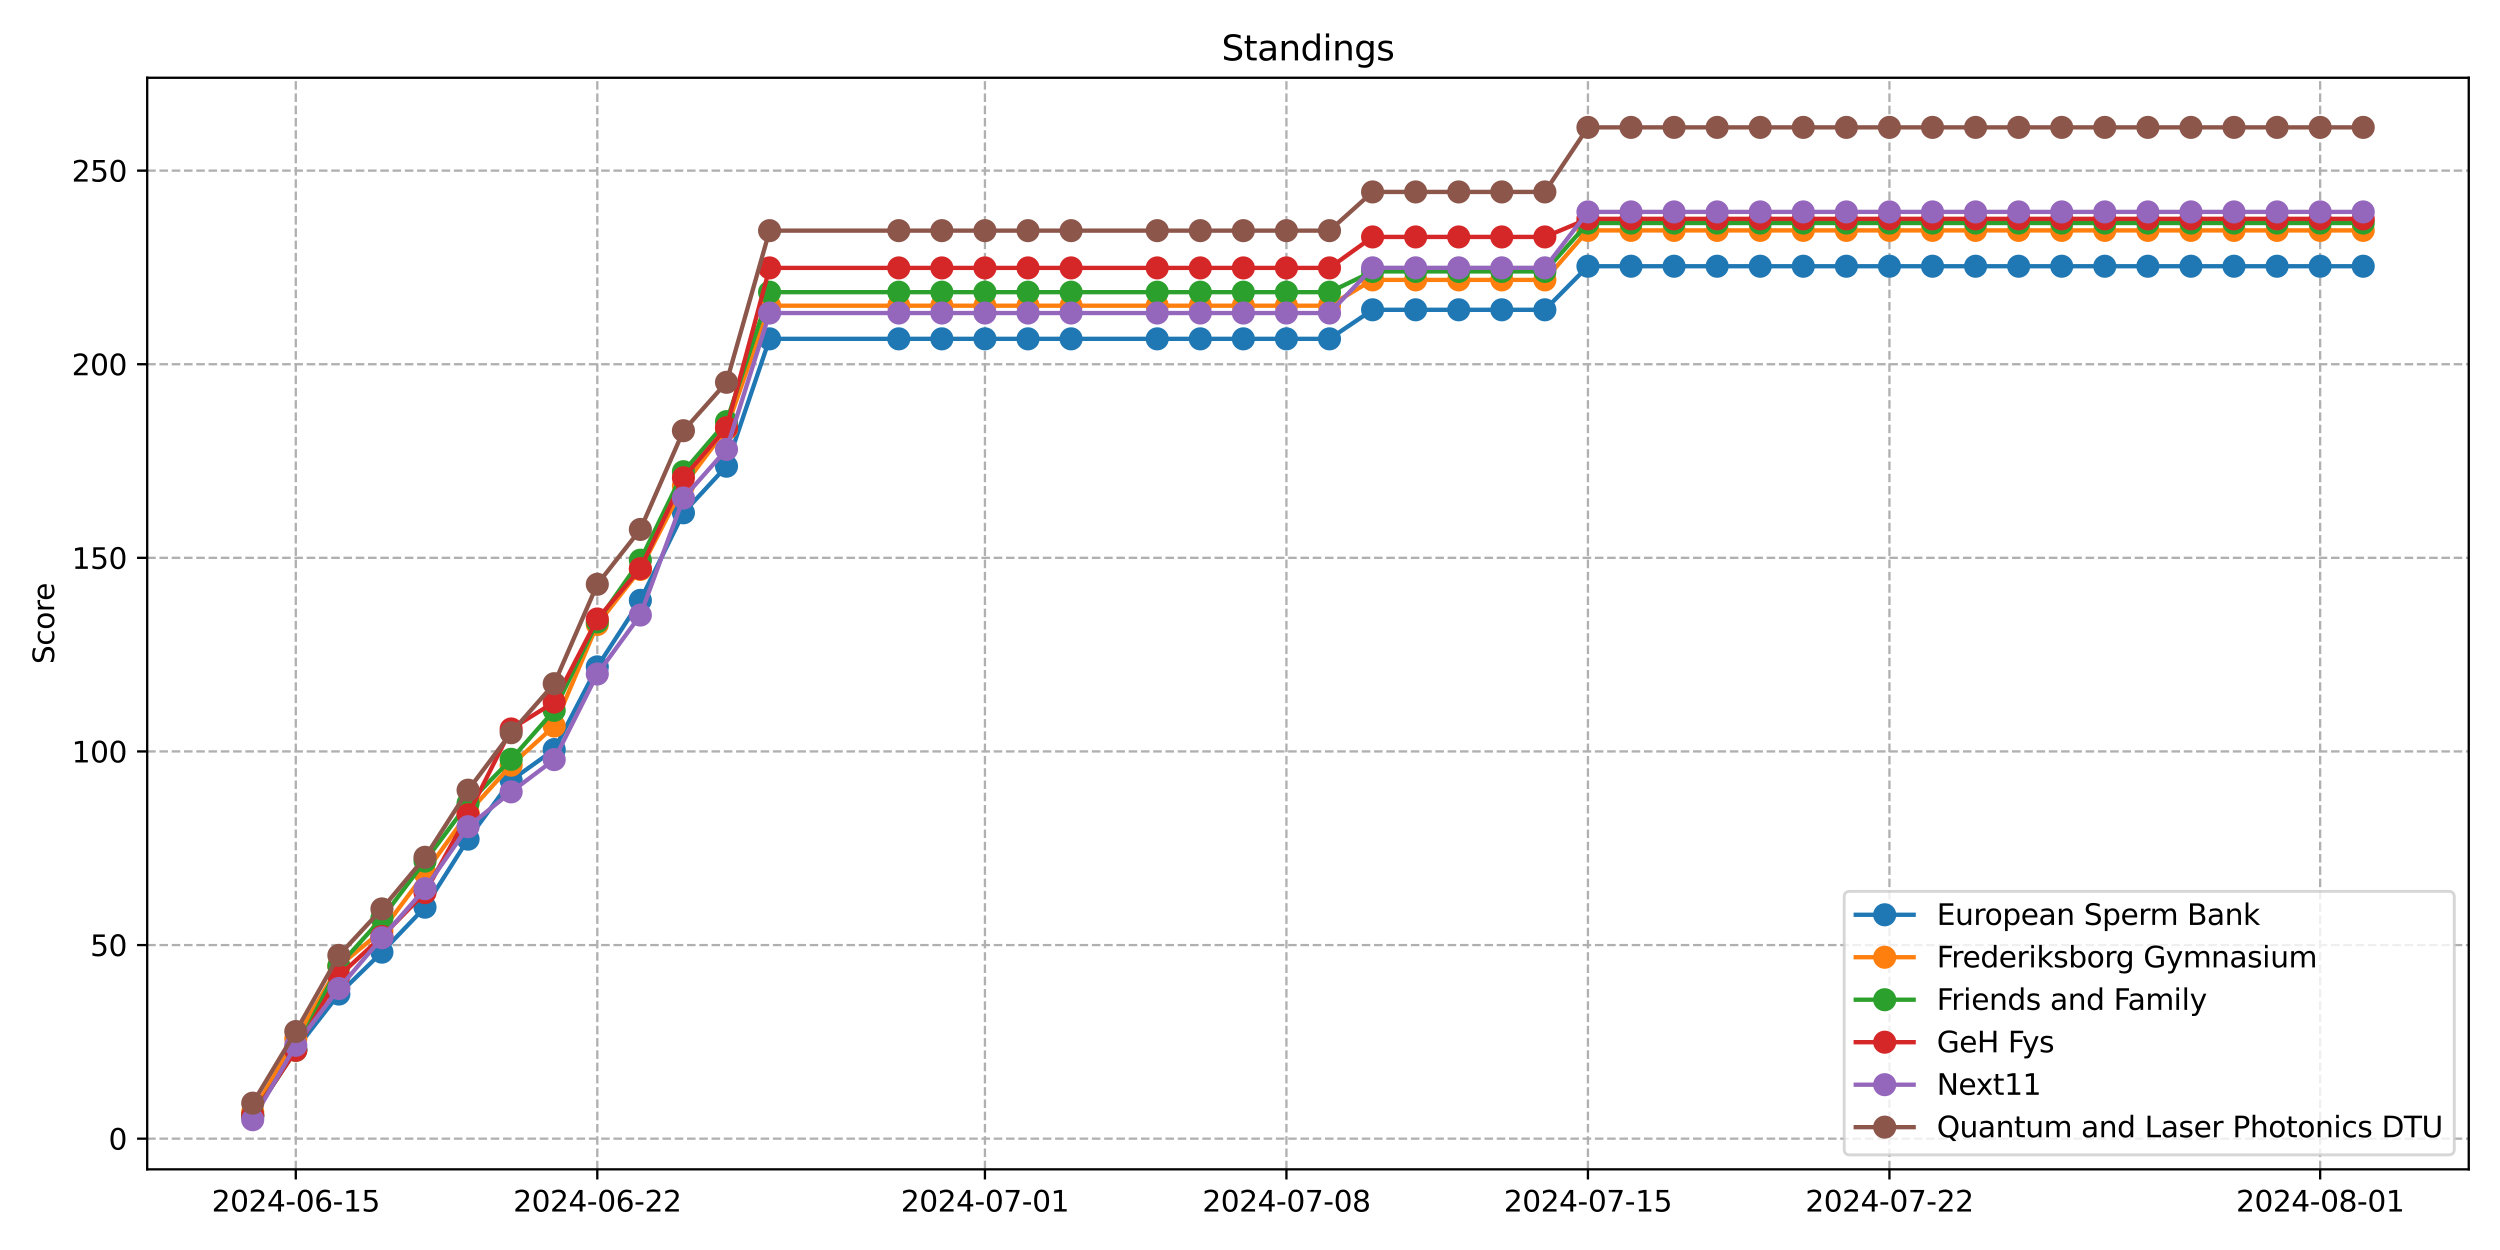 <?xml version="1.0" encoding="utf-8" standalone="no"?>
<!DOCTYPE svg PUBLIC "-//W3C//DTD SVG 1.1//EN"
  "http://www.w3.org/Graphics/SVG/1.1/DTD/svg11.dtd">
<svg xmlns:xlink="http://www.w3.org/1999/xlink" width="864pt" height="432pt" viewBox="0 0 864 432" xmlns="http://www.w3.org/2000/svg" version="1.1">
 <defs>
  <style type="text/css">*{stroke-linejoin: round; stroke-linecap: butt}</style>
 </defs>
 <g id="figure_1">
  <g id="patch_1">
   <path d="M 0 432 
L 864 432 
L 864 0 
L 0 0 
z
" style="fill: #ffffff"/>
  </g>
  <g id="axes_1">
   <g id="patch_2">
    <path d="M 50.87 404.12 
L 853.2 404.12 
L 853.2 26.88 
L 50.87 26.88 
z
" style="fill: #ffffff"/>
   </g>
   <g id="matplotlib.axis_1">
    <g id="xtick_1">
     <g id="line2d_1">
      <path d="M 102.225 404.12 
L 102.225 26.88 
" clip-path="url(#pbeb7c3a929)" style="fill: none; stroke-dasharray: 2.96,1.28; stroke-dashoffset: 0; stroke: #b0b0b0; stroke-width: 0.8"/>
     </g>
     <g id="line2d_2">
      <defs>
       <path id="mf27165f258" d="M 0 0 
L 0 3.5 
" style="stroke: #000000; stroke-width: 0.8"/>
      </defs>
      <g>
       <use xlink:href="#mf27165f258" x="102.225" y="404.12" style="stroke: #000000; stroke-width: 0.8"/>
      </g>
     </g>
     <g id="text_1">
      <!-- 2024-06-15 -->
      <g transform="translate(73.167 418.718) scale(0.1 -0.1)">
       <defs>
        <path id="DejaVuSans-32" d="M 1228 531 
L 3431 531 
L 3431 0 
L 469 0 
L 469 531 
Q 828 903 1448 1529 
Q 2069 2156 2228 2338 
Q 2531 2678 2651 2914 
Q 2772 3150 2772 3378 
Q 2772 3750 2511 3984 
Q 2250 4219 1831 4219 
Q 1534 4219 1204 4116 
Q 875 4013 500 3803 
L 500 4441 
Q 881 4594 1212 4672 
Q 1544 4750 1819 4750 
Q 2544 4750 2975 4387 
Q 3406 4025 3406 3419 
Q 3406 3131 3298 2873 
Q 3191 2616 2906 2266 
Q 2828 2175 2409 1742 
Q 1991 1309 1228 531 
z
" transform="scale(0.016)"/>
        <path id="DejaVuSans-30" d="M 2034 4250 
Q 1547 4250 1301 3770 
Q 1056 3291 1056 2328 
Q 1056 1369 1301 889 
Q 1547 409 2034 409 
Q 2525 409 2770 889 
Q 3016 1369 3016 2328 
Q 3016 3291 2770 3770 
Q 2525 4250 2034 4250 
z
M 2034 4750 
Q 2819 4750 3233 4129 
Q 3647 3509 3647 2328 
Q 3647 1150 3233 529 
Q 2819 -91 2034 -91 
Q 1250 -91 836 529 
Q 422 1150 422 2328 
Q 422 3509 836 4129 
Q 1250 4750 2034 4750 
z
" transform="scale(0.016)"/>
        <path id="DejaVuSans-34" d="M 2419 4116 
L 825 1625 
L 2419 1625 
L 2419 4116 
z
M 2253 4666 
L 3047 4666 
L 3047 1625 
L 3713 1625 
L 3713 1100 
L 3047 1100 
L 3047 0 
L 2419 0 
L 2419 1100 
L 313 1100 
L 313 1709 
L 2253 4666 
z
" transform="scale(0.016)"/>
        <path id="DejaVuSans-2d" d="M 313 2009 
L 1997 2009 
L 1997 1497 
L 313 1497 
L 313 2009 
z
" transform="scale(0.016)"/>
        <path id="DejaVuSans-36" d="M 2113 2584 
Q 1688 2584 1439 2293 
Q 1191 2003 1191 1497 
Q 1191 994 1439 701 
Q 1688 409 2113 409 
Q 2538 409 2786 701 
Q 3034 994 3034 1497 
Q 3034 2003 2786 2293 
Q 2538 2584 2113 2584 
z
M 3366 4563 
L 3366 3988 
Q 3128 4100 2886 4159 
Q 2644 4219 2406 4219 
Q 1781 4219 1451 3797 
Q 1122 3375 1075 2522 
Q 1259 2794 1537 2939 
Q 1816 3084 2150 3084 
Q 2853 3084 3261 2657 
Q 3669 2231 3669 1497 
Q 3669 778 3244 343 
Q 2819 -91 2113 -91 
Q 1303 -91 875 529 
Q 447 1150 447 2328 
Q 447 3434 972 4092 
Q 1497 4750 2381 4750 
Q 2619 4750 2861 4703 
Q 3103 4656 3366 4563 
z
" transform="scale(0.016)"/>
        <path id="DejaVuSans-31" d="M 794 531 
L 1825 531 
L 1825 4091 
L 703 3866 
L 703 4441 
L 1819 4666 
L 2450 4666 
L 2450 531 
L 3481 531 
L 3481 0 
L 794 0 
L 794 531 
z
" transform="scale(0.016)"/>
        <path id="DejaVuSans-35" d="M 691 4666 
L 3169 4666 
L 3169 4134 
L 1269 4134 
L 1269 2991 
Q 1406 3038 1543 3061 
Q 1681 3084 1819 3084 
Q 2600 3084 3056 2656 
Q 3513 2228 3513 1497 
Q 3513 744 3044 326 
Q 2575 -91 1722 -91 
Q 1428 -91 1123 -41 
Q 819 9 494 109 
L 494 744 
Q 775 591 1075 516 
Q 1375 441 1709 441 
Q 2250 441 2565 725 
Q 2881 1009 2881 1497 
Q 2881 1984 2565 2268 
Q 2250 2553 1709 2553 
Q 1456 2553 1204 2497 
Q 953 2441 691 2322 
L 691 4666 
z
" transform="scale(0.016)"/>
       </defs>
       <use xlink:href="#DejaVuSans-32"/>
       <use xlink:href="#DejaVuSans-30" x="63.623"/>
       <use xlink:href="#DejaVuSans-32" x="127.246"/>
       <use xlink:href="#DejaVuSans-34" x="190.869"/>
       <use xlink:href="#DejaVuSans-2d" x="254.492"/>
       <use xlink:href="#DejaVuSans-30" x="290.576"/>
       <use xlink:href="#DejaVuSans-36" x="354.199"/>
       <use xlink:href="#DejaVuSans-2d" x="417.822"/>
       <use xlink:href="#DejaVuSans-31" x="453.906"/>
       <use xlink:href="#DejaVuSans-35" x="517.529"/>
      </g>
     </g>
    </g>
    <g id="xtick_2">
     <g id="line2d_3">
      <path d="M 206.424 404.12 
L 206.424 26.88 
" clip-path="url(#pbeb7c3a929)" style="fill: none; stroke-dasharray: 2.96,1.28; stroke-dashoffset: 0; stroke: #b0b0b0; stroke-width: 0.8"/>
     </g>
     <g id="line2d_4">
      <g>
       <use xlink:href="#mf27165f258" x="206.424" y="404.12" style="stroke: #000000; stroke-width: 0.8"/>
      </g>
     </g>
     <g id="text_2">
      <!-- 2024-06-22 -->
      <g transform="translate(177.366 418.718) scale(0.1 -0.1)">
       <use xlink:href="#DejaVuSans-32"/>
       <use xlink:href="#DejaVuSans-30" x="63.623"/>
       <use xlink:href="#DejaVuSans-32" x="127.246"/>
       <use xlink:href="#DejaVuSans-34" x="190.869"/>
       <use xlink:href="#DejaVuSans-2d" x="254.492"/>
       <use xlink:href="#DejaVuSans-30" x="290.576"/>
       <use xlink:href="#DejaVuSans-36" x="354.199"/>
       <use xlink:href="#DejaVuSans-2d" x="417.822"/>
       <use xlink:href="#DejaVuSans-32" x="453.906"/>
       <use xlink:href="#DejaVuSans-32" x="517.529"/>
      </g>
     </g>
    </g>
    <g id="xtick_3">
     <g id="line2d_5">
      <path d="M 340.394 404.12 
L 340.394 26.88 
" clip-path="url(#pbeb7c3a929)" style="fill: none; stroke-dasharray: 2.96,1.28; stroke-dashoffset: 0; stroke: #b0b0b0; stroke-width: 0.8"/>
     </g>
     <g id="line2d_6">
      <g>
       <use xlink:href="#mf27165f258" x="340.394" y="404.12" style="stroke: #000000; stroke-width: 0.8"/>
      </g>
     </g>
     <g id="text_3">
      <!-- 2024-07-01 -->
      <g transform="translate(311.336 418.718) scale(0.1 -0.1)">
       <defs>
        <path id="DejaVuSans-37" d="M 525 4666 
L 3525 4666 
L 3525 4397 
L 1831 0 
L 1172 0 
L 2766 4134 
L 525 4134 
L 525 4666 
z
" transform="scale(0.016)"/>
       </defs>
       <use xlink:href="#DejaVuSans-32"/>
       <use xlink:href="#DejaVuSans-30" x="63.623"/>
       <use xlink:href="#DejaVuSans-32" x="127.246"/>
       <use xlink:href="#DejaVuSans-34" x="190.869"/>
       <use xlink:href="#DejaVuSans-2d" x="254.492"/>
       <use xlink:href="#DejaVuSans-30" x="290.576"/>
       <use xlink:href="#DejaVuSans-37" x="354.199"/>
       <use xlink:href="#DejaVuSans-2d" x="417.822"/>
       <use xlink:href="#DejaVuSans-30" x="453.906"/>
       <use xlink:href="#DejaVuSans-31" x="517.529"/>
      </g>
     </g>
    </g>
    <g id="xtick_4">
     <g id="line2d_7">
      <path d="M 444.592 404.12 
L 444.592 26.88 
" clip-path="url(#pbeb7c3a929)" style="fill: none; stroke-dasharray: 2.96,1.28; stroke-dashoffset: 0; stroke: #b0b0b0; stroke-width: 0.8"/>
     </g>
     <g id="line2d_8">
      <g>
       <use xlink:href="#mf27165f258" x="444.592" y="404.12" style="stroke: #000000; stroke-width: 0.8"/>
      </g>
     </g>
     <g id="text_4">
      <!-- 2024-07-08 -->
      <g transform="translate(415.534 418.718) scale(0.1 -0.1)">
       <defs>
        <path id="DejaVuSans-38" d="M 2034 2216 
Q 1584 2216 1326 1975 
Q 1069 1734 1069 1313 
Q 1069 891 1326 650 
Q 1584 409 2034 409 
Q 2484 409 2743 651 
Q 3003 894 3003 1313 
Q 3003 1734 2745 1975 
Q 2488 2216 2034 2216 
z
M 1403 2484 
Q 997 2584 770 2862 
Q 544 3141 544 3541 
Q 544 4100 942 4425 
Q 1341 4750 2034 4750 
Q 2731 4750 3128 4425 
Q 3525 4100 3525 3541 
Q 3525 3141 3298 2862 
Q 3072 2584 2669 2484 
Q 3125 2378 3379 2068 
Q 3634 1759 3634 1313 
Q 3634 634 3220 271 
Q 2806 -91 2034 -91 
Q 1263 -91 848 271 
Q 434 634 434 1313 
Q 434 1759 690 2068 
Q 947 2378 1403 2484 
z
M 1172 3481 
Q 1172 3119 1398 2916 
Q 1625 2713 2034 2713 
Q 2441 2713 2670 2916 
Q 2900 3119 2900 3481 
Q 2900 3844 2670 4047 
Q 2441 4250 2034 4250 
Q 1625 4250 1398 4047 
Q 1172 3844 1172 3481 
z
" transform="scale(0.016)"/>
       </defs>
       <use xlink:href="#DejaVuSans-32"/>
       <use xlink:href="#DejaVuSans-30" x="63.623"/>
       <use xlink:href="#DejaVuSans-32" x="127.246"/>
       <use xlink:href="#DejaVuSans-34" x="190.869"/>
       <use xlink:href="#DejaVuSans-2d" x="254.492"/>
       <use xlink:href="#DejaVuSans-30" x="290.576"/>
       <use xlink:href="#DejaVuSans-37" x="354.199"/>
       <use xlink:href="#DejaVuSans-2d" x="417.822"/>
       <use xlink:href="#DejaVuSans-30" x="453.906"/>
       <use xlink:href="#DejaVuSans-38" x="517.529"/>
      </g>
     </g>
    </g>
    <g id="xtick_5">
     <g id="line2d_9">
      <path d="M 548.791 404.12 
L 548.791 26.88 
" clip-path="url(#pbeb7c3a929)" style="fill: none; stroke-dasharray: 2.96,1.28; stroke-dashoffset: 0; stroke: #b0b0b0; stroke-width: 0.8"/>
     </g>
     <g id="line2d_10">
      <g>
       <use xlink:href="#mf27165f258" x="548.791" y="404.12" style="stroke: #000000; stroke-width: 0.8"/>
      </g>
     </g>
     <g id="text_5">
      <!-- 2024-07-15 -->
      <g transform="translate(519.733 418.718) scale(0.1 -0.1)">
       <use xlink:href="#DejaVuSans-32"/>
       <use xlink:href="#DejaVuSans-30" x="63.623"/>
       <use xlink:href="#DejaVuSans-32" x="127.246"/>
       <use xlink:href="#DejaVuSans-34" x="190.869"/>
       <use xlink:href="#DejaVuSans-2d" x="254.492"/>
       <use xlink:href="#DejaVuSans-30" x="290.576"/>
       <use xlink:href="#DejaVuSans-37" x="354.199"/>
       <use xlink:href="#DejaVuSans-2d" x="417.822"/>
       <use xlink:href="#DejaVuSans-31" x="453.906"/>
       <use xlink:href="#DejaVuSans-35" x="517.529"/>
      </g>
     </g>
    </g>
    <g id="xtick_6">
     <g id="line2d_11">
      <path d="M 652.99 404.12 
L 652.99 26.88 
" clip-path="url(#pbeb7c3a929)" style="fill: none; stroke-dasharray: 2.96,1.28; stroke-dashoffset: 0; stroke: #b0b0b0; stroke-width: 0.8"/>
     </g>
     <g id="line2d_12">
      <g>
       <use xlink:href="#mf27165f258" x="652.99" y="404.12" style="stroke: #000000; stroke-width: 0.8"/>
      </g>
     </g>
     <g id="text_6">
      <!-- 2024-07-22 -->
      <g transform="translate(623.932 418.718) scale(0.1 -0.1)">
       <use xlink:href="#DejaVuSans-32"/>
       <use xlink:href="#DejaVuSans-30" x="63.623"/>
       <use xlink:href="#DejaVuSans-32" x="127.246"/>
       <use xlink:href="#DejaVuSans-34" x="190.869"/>
       <use xlink:href="#DejaVuSans-2d" x="254.492"/>
       <use xlink:href="#DejaVuSans-30" x="290.576"/>
       <use xlink:href="#DejaVuSans-37" x="354.199"/>
       <use xlink:href="#DejaVuSans-2d" x="417.822"/>
       <use xlink:href="#DejaVuSans-32" x="453.906"/>
       <use xlink:href="#DejaVuSans-32" x="517.529"/>
      </g>
     </g>
    </g>
    <g id="xtick_7">
     <g id="line2d_13">
      <path d="M 801.845 404.12 
L 801.845 26.88 
" clip-path="url(#pbeb7c3a929)" style="fill: none; stroke-dasharray: 2.96,1.28; stroke-dashoffset: 0; stroke: #b0b0b0; stroke-width: 0.8"/>
     </g>
     <g id="line2d_14">
      <g>
       <use xlink:href="#mf27165f258" x="801.845" y="404.12" style="stroke: #000000; stroke-width: 0.8"/>
      </g>
     </g>
     <g id="text_7">
      <!-- 2024-08-01 -->
      <g transform="translate(772.787 418.718) scale(0.1 -0.1)">
       <use xlink:href="#DejaVuSans-32"/>
       <use xlink:href="#DejaVuSans-30" x="63.623"/>
       <use xlink:href="#DejaVuSans-32" x="127.246"/>
       <use xlink:href="#DejaVuSans-34" x="190.869"/>
       <use xlink:href="#DejaVuSans-2d" x="254.492"/>
       <use xlink:href="#DejaVuSans-30" x="290.576"/>
       <use xlink:href="#DejaVuSans-38" x="354.199"/>
       <use xlink:href="#DejaVuSans-2d" x="417.822"/>
       <use xlink:href="#DejaVuSans-30" x="453.906"/>
       <use xlink:href="#DejaVuSans-31" x="517.529"/>
      </g>
     </g>
    </g>
   </g>
   <g id="matplotlib.axis_2">
    <g id="ytick_1">
     <g id="line2d_15">
      <path d="M 50.87 393.522 
L 853.2 393.522 
" clip-path="url(#pbeb7c3a929)" style="fill: none; stroke-dasharray: 2.96,1.28; stroke-dashoffset: 0; stroke: #b0b0b0; stroke-width: 0.8"/>
     </g>
     <g id="line2d_16">
      <defs>
       <path id="m51ed2627db" d="M 0 0 
L -3.5 0 
" style="stroke: #000000; stroke-width: 0.8"/>
      </defs>
      <g>
       <use xlink:href="#m51ed2627db" x="50.87" y="393.522" style="stroke: #000000; stroke-width: 0.8"/>
      </g>
     </g>
     <g id="text_8">
      <!-- 0 -->
      <g transform="translate(37.508 397.321) scale(0.1 -0.1)">
       <use xlink:href="#DejaVuSans-30"/>
      </g>
     </g>
    </g>
    <g id="ytick_2">
     <g id="line2d_17">
      <path d="M 50.87 326.612 
L 853.2 326.612 
" clip-path="url(#pbeb7c3a929)" style="fill: none; stroke-dasharray: 2.96,1.28; stroke-dashoffset: 0; stroke: #b0b0b0; stroke-width: 0.8"/>
     </g>
     <g id="line2d_18">
      <g>
       <use xlink:href="#m51ed2627db" x="50.87" y="326.612" style="stroke: #000000; stroke-width: 0.8"/>
      </g>
     </g>
     <g id="text_9">
      <!-- 50 -->
      <g transform="translate(31.145 330.411) scale(0.1 -0.1)">
       <use xlink:href="#DejaVuSans-35"/>
       <use xlink:href="#DejaVuSans-30" x="63.623"/>
      </g>
     </g>
    </g>
    <g id="ytick_3">
     <g id="line2d_19">
      <path d="M 50.87 259.702 
L 853.2 259.702 
" clip-path="url(#pbeb7c3a929)" style="fill: none; stroke-dasharray: 2.96,1.28; stroke-dashoffset: 0; stroke: #b0b0b0; stroke-width: 0.8"/>
     </g>
     <g id="line2d_20">
      <g>
       <use xlink:href="#m51ed2627db" x="50.87" y="259.702" style="stroke: #000000; stroke-width: 0.8"/>
      </g>
     </g>
     <g id="text_10">
      <!-- 100 -->
      <g transform="translate(24.782 263.501) scale(0.1 -0.1)">
       <use xlink:href="#DejaVuSans-31"/>
       <use xlink:href="#DejaVuSans-30" x="63.623"/>
       <use xlink:href="#DejaVuSans-30" x="127.246"/>
      </g>
     </g>
    </g>
    <g id="ytick_4">
     <g id="line2d_21">
      <path d="M 50.87 192.792 
L 853.2 192.792 
" clip-path="url(#pbeb7c3a929)" style="fill: none; stroke-dasharray: 2.96,1.28; stroke-dashoffset: 0; stroke: #b0b0b0; stroke-width: 0.8"/>
     </g>
     <g id="line2d_22">
      <g>
       <use xlink:href="#m51ed2627db" x="50.87" y="192.792" style="stroke: #000000; stroke-width: 0.8"/>
      </g>
     </g>
     <g id="text_11">
      <!-- 150 -->
      <g transform="translate(24.782 196.592) scale(0.1 -0.1)">
       <use xlink:href="#DejaVuSans-31"/>
       <use xlink:href="#DejaVuSans-35" x="63.623"/>
       <use xlink:href="#DejaVuSans-30" x="127.246"/>
      </g>
     </g>
    </g>
    <g id="ytick_5">
     <g id="line2d_23">
      <path d="M 50.87 125.883 
L 853.2 125.883 
" clip-path="url(#pbeb7c3a929)" style="fill: none; stroke-dasharray: 2.96,1.28; stroke-dashoffset: 0; stroke: #b0b0b0; stroke-width: 0.8"/>
     </g>
     <g id="line2d_24">
      <g>
       <use xlink:href="#m51ed2627db" x="50.87" y="125.883" style="stroke: #000000; stroke-width: 0.8"/>
      </g>
     </g>
     <g id="text_12">
      <!-- 200 -->
      <g transform="translate(24.782 129.682) scale(0.1 -0.1)">
       <use xlink:href="#DejaVuSans-32"/>
       <use xlink:href="#DejaVuSans-30" x="63.623"/>
       <use xlink:href="#DejaVuSans-30" x="127.246"/>
      </g>
     </g>
    </g>
    <g id="ytick_6">
     <g id="line2d_25">
      <path d="M 50.87 58.973 
L 853.2 58.973 
" clip-path="url(#pbeb7c3a929)" style="fill: none; stroke-dasharray: 2.96,1.28; stroke-dashoffset: 0; stroke: #b0b0b0; stroke-width: 0.8"/>
     </g>
     <g id="line2d_26">
      <g>
       <use xlink:href="#m51ed2627db" x="50.87" y="58.973" style="stroke: #000000; stroke-width: 0.8"/>
      </g>
     </g>
     <g id="text_13">
      <!-- 250 -->
      <g transform="translate(24.782 62.772) scale(0.1 -0.1)">
       <use xlink:href="#DejaVuSans-32"/>
       <use xlink:href="#DejaVuSans-35" x="63.623"/>
       <use xlink:href="#DejaVuSans-30" x="127.246"/>
      </g>
     </g>
    </g>
    <g id="text_14">
     <!-- Score -->
     <g transform="translate(18.703 229.502) rotate(-90) scale(0.1 -0.1)">
      <defs>
       <path id="DejaVuSans-53" d="M 3425 4513 
L 3425 3897 
Q 3066 4069 2747 4153 
Q 2428 4238 2131 4238 
Q 1616 4238 1336 4038 
Q 1056 3838 1056 3469 
Q 1056 3159 1242 3001 
Q 1428 2844 1947 2747 
L 2328 2669 
Q 3034 2534 3370 2195 
Q 3706 1856 3706 1288 
Q 3706 609 3251 259 
Q 2797 -91 1919 -91 
Q 1588 -91 1214 -16 
Q 841 59 441 206 
L 441 856 
Q 825 641 1194 531 
Q 1563 422 1919 422 
Q 2459 422 2753 634 
Q 3047 847 3047 1241 
Q 3047 1584 2836 1778 
Q 2625 1972 2144 2069 
L 1759 2144 
Q 1053 2284 737 2584 
Q 422 2884 422 3419 
Q 422 4038 858 4394 
Q 1294 4750 2059 4750 
Q 2388 4750 2728 4690 
Q 3069 4631 3425 4513 
z
" transform="scale(0.016)"/>
       <path id="DejaVuSans-63" d="M 3122 3366 
L 3122 2828 
Q 2878 2963 2633 3030 
Q 2388 3097 2138 3097 
Q 1578 3097 1268 2742 
Q 959 2388 959 1747 
Q 959 1106 1268 751 
Q 1578 397 2138 397 
Q 2388 397 2633 464 
Q 2878 531 3122 666 
L 3122 134 
Q 2881 22 2623 -34 
Q 2366 -91 2075 -91 
Q 1284 -91 818 406 
Q 353 903 353 1747 
Q 353 2603 823 3093 
Q 1294 3584 2113 3584 
Q 2378 3584 2631 3529 
Q 2884 3475 3122 3366 
z
" transform="scale(0.016)"/>
       <path id="DejaVuSans-6f" d="M 1959 3097 
Q 1497 3097 1228 2736 
Q 959 2375 959 1747 
Q 959 1119 1226 758 
Q 1494 397 1959 397 
Q 2419 397 2687 759 
Q 2956 1122 2956 1747 
Q 2956 2369 2687 2733 
Q 2419 3097 1959 3097 
z
M 1959 3584 
Q 2709 3584 3137 3096 
Q 3566 2609 3566 1747 
Q 3566 888 3137 398 
Q 2709 -91 1959 -91 
Q 1206 -91 779 398 
Q 353 888 353 1747 
Q 353 2609 779 3096 
Q 1206 3584 1959 3584 
z
" transform="scale(0.016)"/>
       <path id="DejaVuSans-72" d="M 2631 2963 
Q 2534 3019 2420 3045 
Q 2306 3072 2169 3072 
Q 1681 3072 1420 2755 
Q 1159 2438 1159 1844 
L 1159 0 
L 581 0 
L 581 3500 
L 1159 3500 
L 1159 2956 
Q 1341 3275 1631 3429 
Q 1922 3584 2338 3584 
Q 2397 3584 2469 3576 
Q 2541 3569 2628 3553 
L 2631 2963 
z
" transform="scale(0.016)"/>
       <path id="DejaVuSans-65" d="M 3597 1894 
L 3597 1613 
L 953 1613 
Q 991 1019 1311 708 
Q 1631 397 2203 397 
Q 2534 397 2845 478 
Q 3156 559 3463 722 
L 3463 178 
Q 3153 47 2828 -22 
Q 2503 -91 2169 -91 
Q 1331 -91 842 396 
Q 353 884 353 1716 
Q 353 2575 817 3079 
Q 1281 3584 2069 3584 
Q 2775 3584 3186 3129 
Q 3597 2675 3597 1894 
z
M 3022 2063 
Q 3016 2534 2758 2815 
Q 2500 3097 2075 3097 
Q 1594 3097 1305 2825 
Q 1016 2553 972 2059 
L 3022 2063 
z
" transform="scale(0.016)"/>
      </defs>
      <use xlink:href="#DejaVuSans-53"/>
      <use xlink:href="#DejaVuSans-63" x="63.477"/>
      <use xlink:href="#DejaVuSans-6f" x="118.457"/>
      <use xlink:href="#DejaVuSans-72" x="179.639"/>
      <use xlink:href="#DejaVuSans-65" x="218.502"/>
     </g>
    </g>
   </g>
   <g id="line2d_27">
    <path d="M 87.34 385.793 
L 102.225 362.662 
L 117.111 343.545 
L 131.996 329.063 
L 146.882 313.531 
L 161.767 290.017 
L 176.653 269.705 
L 191.538 259.047 
L 206.424 230.467 
L 221.309 207.479 
L 236.195 177.226 
L 251.08 161.12 
L 265.966 117.103 
L 310.622 117.103 
L 325.508 117.103 
L 340.394 117.103 
L 355.279 117.103 
L 370.165 117.103 
L 399.936 117.103 
L 414.821 117.103 
L 429.707 117.103 
L 444.592 117.103 
L 459.478 117.103 
L 474.363 107.066 
L 489.249 107.066 
L 504.134 107.066 
L 519.02 107.066 
L 533.905 107.066 
L 548.791 92.012 
L 563.676 92.012 
L 578.562 92.012 
L 593.448 92.012 
L 608.333 92.012 
L 623.219 92.012 
L 638.104 92.012 
L 652.99 92.012 
L 667.875 92.012 
L 682.761 92.012 
L 697.646 92.012 
L 712.532 92.012 
L 727.417 92.012 
L 742.303 92.012 
L 757.188 92.012 
L 772.074 92.012 
L 786.959 92.012 
L 801.845 92.012 
L 816.73 92.012 
" clip-path="url(#pbeb7c3a929)" style="fill: none; stroke: #1f77b4; stroke-width: 1.5; stroke-linecap: square"/>
    <defs>
     <path id="m7c7ca8753f" d="M 0 3.5 
C 0.928 3.5 1.819 3.131 2.475 2.475 
C 3.131 1.819 3.5 0.928 3.5 0 
C 3.5 -0.928 3.131 -1.819 2.475 -2.475 
C 1.819 -3.131 0.928 -3.5 0 -3.5 
C -0.928 -3.5 -1.819 -3.131 -2.475 -2.475 
C -3.131 -1.819 -3.5 -0.928 -3.5 0 
C -3.5 0.928 -3.131 1.819 -2.475 2.475 
C -1.819 3.131 -0.928 3.5 0 3.5 
z
" style="stroke: #1f77b4"/>
    </defs>
    <g clip-path="url(#pbeb7c3a929)">
     <use xlink:href="#m7c7ca8753f" x="87.34" y="385.793" style="fill: #1f77b4; stroke: #1f77b4"/>
     <use xlink:href="#m7c7ca8753f" x="102.225" y="362.662" style="fill: #1f77b4; stroke: #1f77b4"/>
     <use xlink:href="#m7c7ca8753f" x="117.111" y="343.545" style="fill: #1f77b4; stroke: #1f77b4"/>
     <use xlink:href="#m7c7ca8753f" x="131.996" y="329.063" style="fill: #1f77b4; stroke: #1f77b4"/>
     <use xlink:href="#m7c7ca8753f" x="146.882" y="313.531" style="fill: #1f77b4; stroke: #1f77b4"/>
     <use xlink:href="#m7c7ca8753f" x="161.767" y="290.017" style="fill: #1f77b4; stroke: #1f77b4"/>
     <use xlink:href="#m7c7ca8753f" x="176.653" y="269.705" style="fill: #1f77b4; stroke: #1f77b4"/>
     <use xlink:href="#m7c7ca8753f" x="191.538" y="259.047" style="fill: #1f77b4; stroke: #1f77b4"/>
     <use xlink:href="#m7c7ca8753f" x="206.424" y="230.467" style="fill: #1f77b4; stroke: #1f77b4"/>
     <use xlink:href="#m7c7ca8753f" x="221.309" y="207.479" style="fill: #1f77b4; stroke: #1f77b4"/>
     <use xlink:href="#m7c7ca8753f" x="236.195" y="177.226" style="fill: #1f77b4; stroke: #1f77b4"/>
     <use xlink:href="#m7c7ca8753f" x="251.08" y="161.12" style="fill: #1f77b4; stroke: #1f77b4"/>
     <use xlink:href="#m7c7ca8753f" x="265.966" y="117.103" style="fill: #1f77b4; stroke: #1f77b4"/>
     <use xlink:href="#m7c7ca8753f" x="310.622" y="117.103" style="fill: #1f77b4; stroke: #1f77b4"/>
     <use xlink:href="#m7c7ca8753f" x="325.508" y="117.103" style="fill: #1f77b4; stroke: #1f77b4"/>
     <use xlink:href="#m7c7ca8753f" x="340.394" y="117.103" style="fill: #1f77b4; stroke: #1f77b4"/>
     <use xlink:href="#m7c7ca8753f" x="355.279" y="117.103" style="fill: #1f77b4; stroke: #1f77b4"/>
     <use xlink:href="#m7c7ca8753f" x="370.165" y="117.103" style="fill: #1f77b4; stroke: #1f77b4"/>
     <use xlink:href="#m7c7ca8753f" x="399.936" y="117.103" style="fill: #1f77b4; stroke: #1f77b4"/>
     <use xlink:href="#m7c7ca8753f" x="414.821" y="117.103" style="fill: #1f77b4; stroke: #1f77b4"/>
     <use xlink:href="#m7c7ca8753f" x="429.707" y="117.103" style="fill: #1f77b4; stroke: #1f77b4"/>
     <use xlink:href="#m7c7ca8753f" x="444.592" y="117.103" style="fill: #1f77b4; stroke: #1f77b4"/>
     <use xlink:href="#m7c7ca8753f" x="459.478" y="117.103" style="fill: #1f77b4; stroke: #1f77b4"/>
     <use xlink:href="#m7c7ca8753f" x="474.363" y="107.066" style="fill: #1f77b4; stroke: #1f77b4"/>
     <use xlink:href="#m7c7ca8753f" x="489.249" y="107.066" style="fill: #1f77b4; stroke: #1f77b4"/>
     <use xlink:href="#m7c7ca8753f" x="504.134" y="107.066" style="fill: #1f77b4; stroke: #1f77b4"/>
     <use xlink:href="#m7c7ca8753f" x="519.02" y="107.066" style="fill: #1f77b4; stroke: #1f77b4"/>
     <use xlink:href="#m7c7ca8753f" x="533.905" y="107.066" style="fill: #1f77b4; stroke: #1f77b4"/>
     <use xlink:href="#m7c7ca8753f" x="548.791" y="92.012" style="fill: #1f77b4; stroke: #1f77b4"/>
     <use xlink:href="#m7c7ca8753f" x="563.676" y="92.012" style="fill: #1f77b4; stroke: #1f77b4"/>
     <use xlink:href="#m7c7ca8753f" x="578.562" y="92.012" style="fill: #1f77b4; stroke: #1f77b4"/>
     <use xlink:href="#m7c7ca8753f" x="593.448" y="92.012" style="fill: #1f77b4; stroke: #1f77b4"/>
     <use xlink:href="#m7c7ca8753f" x="608.333" y="92.012" style="fill: #1f77b4; stroke: #1f77b4"/>
     <use xlink:href="#m7c7ca8753f" x="623.219" y="92.012" style="fill: #1f77b4; stroke: #1f77b4"/>
     <use xlink:href="#m7c7ca8753f" x="638.104" y="92.012" style="fill: #1f77b4; stroke: #1f77b4"/>
     <use xlink:href="#m7c7ca8753f" x="652.99" y="92.012" style="fill: #1f77b4; stroke: #1f77b4"/>
     <use xlink:href="#m7c7ca8753f" x="667.875" y="92.012" style="fill: #1f77b4; stroke: #1f77b4"/>
     <use xlink:href="#m7c7ca8753f" x="682.761" y="92.012" style="fill: #1f77b4; stroke: #1f77b4"/>
     <use xlink:href="#m7c7ca8753f" x="697.646" y="92.012" style="fill: #1f77b4; stroke: #1f77b4"/>
     <use xlink:href="#m7c7ca8753f" x="712.532" y="92.012" style="fill: #1f77b4; stroke: #1f77b4"/>
     <use xlink:href="#m7c7ca8753f" x="727.417" y="92.012" style="fill: #1f77b4; stroke: #1f77b4"/>
     <use xlink:href="#m7c7ca8753f" x="742.303" y="92.012" style="fill: #1f77b4; stroke: #1f77b4"/>
     <use xlink:href="#m7c7ca8753f" x="757.188" y="92.012" style="fill: #1f77b4; stroke: #1f77b4"/>
     <use xlink:href="#m7c7ca8753f" x="772.074" y="92.012" style="fill: #1f77b4; stroke: #1f77b4"/>
     <use xlink:href="#m7c7ca8753f" x="786.959" y="92.012" style="fill: #1f77b4; stroke: #1f77b4"/>
     <use xlink:href="#m7c7ca8753f" x="801.845" y="92.012" style="fill: #1f77b4; stroke: #1f77b4"/>
     <use xlink:href="#m7c7ca8753f" x="816.73" y="92.012" style="fill: #1f77b4; stroke: #1f77b4"/>
    </g>
   </g>
   <g id="line2d_28">
    <path d="M 87.34 384.288 
L 102.225 359.011 
L 117.111 333.883 
L 131.996 321.691 
L 146.882 301.766 
L 161.767 280.95 
L 176.653 264.446 
L 191.538 250.915 
L 206.424 215.825 
L 221.309 196.792 
L 236.195 167.947 
L 251.08 148.171 
L 265.966 105.647 
L 310.622 105.647 
L 325.508 105.647 
L 340.394 105.647 
L 355.279 105.647 
L 370.165 105.647 
L 399.936 105.647 
L 414.821 105.647 
L 429.707 105.647 
L 444.592 105.647 
L 459.478 105.647 
L 474.363 96.725 
L 489.249 96.725 
L 504.134 96.725 
L 519.02 96.725 
L 533.905 96.725 
L 548.791 79.626 
L 563.676 79.626 
L 578.562 79.626 
L 593.448 79.626 
L 608.333 79.626 
L 623.219 79.626 
L 638.104 79.626 
L 652.99 79.626 
L 667.875 79.626 
L 682.761 79.626 
L 697.646 79.626 
L 712.532 79.626 
L 727.417 79.626 
L 742.303 79.626 
L 757.188 79.626 
L 772.074 79.626 
L 786.959 79.626 
L 801.845 79.626 
L 816.73 79.626 
" clip-path="url(#pbeb7c3a929)" style="fill: none; stroke: #ff7f0e; stroke-width: 1.5; stroke-linecap: square"/>
    <defs>
     <path id="mf5502842b8" d="M 0 3.5 
C 0.928 3.5 1.819 3.131 2.475 2.475 
C 3.131 1.819 3.5 0.928 3.5 0 
C 3.5 -0.928 3.131 -1.819 2.475 -2.475 
C 1.819 -3.131 0.928 -3.5 0 -3.5 
C -0.928 -3.5 -1.819 -3.131 -2.475 -2.475 
C -3.131 -1.819 -3.5 -0.928 -3.5 0 
C -3.5 0.928 -3.131 1.819 -2.475 2.475 
C -1.819 3.131 -0.928 3.5 0 3.5 
z
" style="stroke: #ff7f0e"/>
    </defs>
    <g clip-path="url(#pbeb7c3a929)">
     <use xlink:href="#mf5502842b8" x="87.34" y="384.288" style="fill: #ff7f0e; stroke: #ff7f0e"/>
     <use xlink:href="#mf5502842b8" x="102.225" y="359.011" style="fill: #ff7f0e; stroke: #ff7f0e"/>
     <use xlink:href="#mf5502842b8" x="117.111" y="333.883" style="fill: #ff7f0e; stroke: #ff7f0e"/>
     <use xlink:href="#mf5502842b8" x="131.996" y="321.691" style="fill: #ff7f0e; stroke: #ff7f0e"/>
     <use xlink:href="#mf5502842b8" x="146.882" y="301.766" style="fill: #ff7f0e; stroke: #ff7f0e"/>
     <use xlink:href="#mf5502842b8" x="161.767" y="280.95" style="fill: #ff7f0e; stroke: #ff7f0e"/>
     <use xlink:href="#mf5502842b8" x="176.653" y="264.446" style="fill: #ff7f0e; stroke: #ff7f0e"/>
     <use xlink:href="#mf5502842b8" x="191.538" y="250.915" style="fill: #ff7f0e; stroke: #ff7f0e"/>
     <use xlink:href="#mf5502842b8" x="206.424" y="215.825" style="fill: #ff7f0e; stroke: #ff7f0e"/>
     <use xlink:href="#mf5502842b8" x="221.309" y="196.792" style="fill: #ff7f0e; stroke: #ff7f0e"/>
     <use xlink:href="#mf5502842b8" x="236.195" y="167.947" style="fill: #ff7f0e; stroke: #ff7f0e"/>
     <use xlink:href="#mf5502842b8" x="251.08" y="148.171" style="fill: #ff7f0e; stroke: #ff7f0e"/>
     <use xlink:href="#mf5502842b8" x="265.966" y="105.647" style="fill: #ff7f0e; stroke: #ff7f0e"/>
     <use xlink:href="#mf5502842b8" x="310.622" y="105.647" style="fill: #ff7f0e; stroke: #ff7f0e"/>
     <use xlink:href="#mf5502842b8" x="325.508" y="105.647" style="fill: #ff7f0e; stroke: #ff7f0e"/>
     <use xlink:href="#mf5502842b8" x="340.394" y="105.647" style="fill: #ff7f0e; stroke: #ff7f0e"/>
     <use xlink:href="#mf5502842b8" x="355.279" y="105.647" style="fill: #ff7f0e; stroke: #ff7f0e"/>
     <use xlink:href="#mf5502842b8" x="370.165" y="105.647" style="fill: #ff7f0e; stroke: #ff7f0e"/>
     <use xlink:href="#mf5502842b8" x="399.936" y="105.647" style="fill: #ff7f0e; stroke: #ff7f0e"/>
     <use xlink:href="#mf5502842b8" x="414.821" y="105.647" style="fill: #ff7f0e; stroke: #ff7f0e"/>
     <use xlink:href="#mf5502842b8" x="429.707" y="105.647" style="fill: #ff7f0e; stroke: #ff7f0e"/>
     <use xlink:href="#mf5502842b8" x="444.592" y="105.647" style="fill: #ff7f0e; stroke: #ff7f0e"/>
     <use xlink:href="#mf5502842b8" x="459.478" y="105.647" style="fill: #ff7f0e; stroke: #ff7f0e"/>
     <use xlink:href="#mf5502842b8" x="474.363" y="96.725" style="fill: #ff7f0e; stroke: #ff7f0e"/>
     <use xlink:href="#mf5502842b8" x="489.249" y="96.725" style="fill: #ff7f0e; stroke: #ff7f0e"/>
     <use xlink:href="#mf5502842b8" x="504.134" y="96.725" style="fill: #ff7f0e; stroke: #ff7f0e"/>
     <use xlink:href="#mf5502842b8" x="519.02" y="96.725" style="fill: #ff7f0e; stroke: #ff7f0e"/>
     <use xlink:href="#mf5502842b8" x="533.905" y="96.725" style="fill: #ff7f0e; stroke: #ff7f0e"/>
     <use xlink:href="#mf5502842b8" x="548.791" y="79.626" style="fill: #ff7f0e; stroke: #ff7f0e"/>
     <use xlink:href="#mf5502842b8" x="563.676" y="79.626" style="fill: #ff7f0e; stroke: #ff7f0e"/>
     <use xlink:href="#mf5502842b8" x="578.562" y="79.626" style="fill: #ff7f0e; stroke: #ff7f0e"/>
     <use xlink:href="#mf5502842b8" x="593.448" y="79.626" style="fill: #ff7f0e; stroke: #ff7f0e"/>
     <use xlink:href="#mf5502842b8" x="608.333" y="79.626" style="fill: #ff7f0e; stroke: #ff7f0e"/>
     <use xlink:href="#mf5502842b8" x="623.219" y="79.626" style="fill: #ff7f0e; stroke: #ff7f0e"/>
     <use xlink:href="#mf5502842b8" x="638.104" y="79.626" style="fill: #ff7f0e; stroke: #ff7f0e"/>
     <use xlink:href="#mf5502842b8" x="652.99" y="79.626" style="fill: #ff7f0e; stroke: #ff7f0e"/>
     <use xlink:href="#mf5502842b8" x="667.875" y="79.626" style="fill: #ff7f0e; stroke: #ff7f0e"/>
     <use xlink:href="#mf5502842b8" x="682.761" y="79.626" style="fill: #ff7f0e; stroke: #ff7f0e"/>
     <use xlink:href="#mf5502842b8" x="697.646" y="79.626" style="fill: #ff7f0e; stroke: #ff7f0e"/>
     <use xlink:href="#mf5502842b8" x="712.532" y="79.626" style="fill: #ff7f0e; stroke: #ff7f0e"/>
     <use xlink:href="#mf5502842b8" x="727.417" y="79.626" style="fill: #ff7f0e; stroke: #ff7f0e"/>
     <use xlink:href="#mf5502842b8" x="742.303" y="79.626" style="fill: #ff7f0e; stroke: #ff7f0e"/>
     <use xlink:href="#mf5502842b8" x="757.188" y="79.626" style="fill: #ff7f0e; stroke: #ff7f0e"/>
     <use xlink:href="#mf5502842b8" x="772.074" y="79.626" style="fill: #ff7f0e; stroke: #ff7f0e"/>
     <use xlink:href="#mf5502842b8" x="786.959" y="79.626" style="fill: #ff7f0e; stroke: #ff7f0e"/>
     <use xlink:href="#mf5502842b8" x="801.845" y="79.626" style="fill: #ff7f0e; stroke: #ff7f0e"/>
     <use xlink:href="#mf5502842b8" x="816.73" y="79.626" style="fill: #ff7f0e; stroke: #ff7f0e"/>
    </g>
   </g>
   <g id="line2d_29">
    <path d="M 87.34 385.442 
L 102.225 362.98 
L 117.111 333.826 
L 131.996 317.29 
L 146.882 297.599 
L 161.767 277.622 
L 176.653 262.424 
L 191.538 245.505 
L 206.424 214.918 
L 221.309 193.603 
L 236.195 163.015 
L 251.08 145.714 
L 265.966 100.98 
L 310.622 100.98 
L 325.508 100.98 
L 340.394 100.98 
L 355.279 100.98 
L 370.165 100.98 
L 399.936 100.98 
L 414.821 100.98 
L 429.707 100.98 
L 444.592 100.98 
L 459.478 100.98 
L 474.363 93.811 
L 489.249 93.811 
L 504.134 93.811 
L 519.02 93.811 
L 533.905 93.811 
L 548.791 77.084 
L 563.676 77.084 
L 578.562 77.084 
L 593.448 77.084 
L 608.333 77.084 
L 623.219 77.084 
L 638.104 77.084 
L 652.99 77.084 
L 667.875 77.084 
L 682.761 77.084 
L 697.646 77.084 
L 712.532 77.084 
L 727.417 77.084 
L 742.303 77.084 
L 757.188 77.084 
L 772.074 77.084 
L 786.959 77.084 
L 801.845 77.084 
L 816.73 77.084 
" clip-path="url(#pbeb7c3a929)" style="fill: none; stroke: #2ca02c; stroke-width: 1.5; stroke-linecap: square"/>
    <defs>
     <path id="m8b33008b63" d="M 0 3.5 
C 0.928 3.5 1.819 3.131 2.475 2.475 
C 3.131 1.819 3.5 0.928 3.5 0 
C 3.5 -0.928 3.131 -1.819 2.475 -2.475 
C 1.819 -3.131 0.928 -3.5 0 -3.5 
C -0.928 -3.5 -1.819 -3.131 -2.475 -2.475 
C -3.131 -1.819 -3.5 -0.928 -3.5 0 
C -3.5 0.928 -3.131 1.819 -2.475 2.475 
C -1.819 3.131 -0.928 3.5 0 3.5 
z
" style="stroke: #2ca02c"/>
    </defs>
    <g clip-path="url(#pbeb7c3a929)">
     <use xlink:href="#m8b33008b63" x="87.34" y="385.442" style="fill: #2ca02c; stroke: #2ca02c"/>
     <use xlink:href="#m8b33008b63" x="102.225" y="362.98" style="fill: #2ca02c; stroke: #2ca02c"/>
     <use xlink:href="#m8b33008b63" x="117.111" y="333.826" style="fill: #2ca02c; stroke: #2ca02c"/>
     <use xlink:href="#m8b33008b63" x="131.996" y="317.29" style="fill: #2ca02c; stroke: #2ca02c"/>
     <use xlink:href="#m8b33008b63" x="146.882" y="297.599" style="fill: #2ca02c; stroke: #2ca02c"/>
     <use xlink:href="#m8b33008b63" x="161.767" y="277.622" style="fill: #2ca02c; stroke: #2ca02c"/>
     <use xlink:href="#m8b33008b63" x="176.653" y="262.424" style="fill: #2ca02c; stroke: #2ca02c"/>
     <use xlink:href="#m8b33008b63" x="191.538" y="245.505" style="fill: #2ca02c; stroke: #2ca02c"/>
     <use xlink:href="#m8b33008b63" x="206.424" y="214.918" style="fill: #2ca02c; stroke: #2ca02c"/>
     <use xlink:href="#m8b33008b63" x="221.309" y="193.603" style="fill: #2ca02c; stroke: #2ca02c"/>
     <use xlink:href="#m8b33008b63" x="236.195" y="163.015" style="fill: #2ca02c; stroke: #2ca02c"/>
     <use xlink:href="#m8b33008b63" x="251.08" y="145.714" style="fill: #2ca02c; stroke: #2ca02c"/>
     <use xlink:href="#m8b33008b63" x="265.966" y="100.98" style="fill: #2ca02c; stroke: #2ca02c"/>
     <use xlink:href="#m8b33008b63" x="310.622" y="100.98" style="fill: #2ca02c; stroke: #2ca02c"/>
     <use xlink:href="#m8b33008b63" x="325.508" y="100.98" style="fill: #2ca02c; stroke: #2ca02c"/>
     <use xlink:href="#m8b33008b63" x="340.394" y="100.98" style="fill: #2ca02c; stroke: #2ca02c"/>
     <use xlink:href="#m8b33008b63" x="355.279" y="100.98" style="fill: #2ca02c; stroke: #2ca02c"/>
     <use xlink:href="#m8b33008b63" x="370.165" y="100.98" style="fill: #2ca02c; stroke: #2ca02c"/>
     <use xlink:href="#m8b33008b63" x="399.936" y="100.98" style="fill: #2ca02c; stroke: #2ca02c"/>
     <use xlink:href="#m8b33008b63" x="414.821" y="100.98" style="fill: #2ca02c; stroke: #2ca02c"/>
     <use xlink:href="#m8b33008b63" x="429.707" y="100.98" style="fill: #2ca02c; stroke: #2ca02c"/>
     <use xlink:href="#m8b33008b63" x="444.592" y="100.98" style="fill: #2ca02c; stroke: #2ca02c"/>
     <use xlink:href="#m8b33008b63" x="459.478" y="100.98" style="fill: #2ca02c; stroke: #2ca02c"/>
     <use xlink:href="#m8b33008b63" x="474.363" y="93.811" style="fill: #2ca02c; stroke: #2ca02c"/>
     <use xlink:href="#m8b33008b63" x="489.249" y="93.811" style="fill: #2ca02c; stroke: #2ca02c"/>
     <use xlink:href="#m8b33008b63" x="504.134" y="93.811" style="fill: #2ca02c; stroke: #2ca02c"/>
     <use xlink:href="#m8b33008b63" x="519.02" y="93.811" style="fill: #2ca02c; stroke: #2ca02c"/>
     <use xlink:href="#m8b33008b63" x="533.905" y="93.811" style="fill: #2ca02c; stroke: #2ca02c"/>
     <use xlink:href="#m8b33008b63" x="548.791" y="77.084" style="fill: #2ca02c; stroke: #2ca02c"/>
     <use xlink:href="#m8b33008b63" x="563.676" y="77.084" style="fill: #2ca02c; stroke: #2ca02c"/>
     <use xlink:href="#m8b33008b63" x="578.562" y="77.084" style="fill: #2ca02c; stroke: #2ca02c"/>
     <use xlink:href="#m8b33008b63" x="593.448" y="77.084" style="fill: #2ca02c; stroke: #2ca02c"/>
     <use xlink:href="#m8b33008b63" x="608.333" y="77.084" style="fill: #2ca02c; stroke: #2ca02c"/>
     <use xlink:href="#m8b33008b63" x="623.219" y="77.084" style="fill: #2ca02c; stroke: #2ca02c"/>
     <use xlink:href="#m8b33008b63" x="638.104" y="77.084" style="fill: #2ca02c; stroke: #2ca02c"/>
     <use xlink:href="#m8b33008b63" x="652.99" y="77.084" style="fill: #2ca02c; stroke: #2ca02c"/>
     <use xlink:href="#m8b33008b63" x="667.875" y="77.084" style="fill: #2ca02c; stroke: #2ca02c"/>
     <use xlink:href="#m8b33008b63" x="682.761" y="77.084" style="fill: #2ca02c; stroke: #2ca02c"/>
     <use xlink:href="#m8b33008b63" x="697.646" y="77.084" style="fill: #2ca02c; stroke: #2ca02c"/>
     <use xlink:href="#m8b33008b63" x="712.532" y="77.084" style="fill: #2ca02c; stroke: #2ca02c"/>
     <use xlink:href="#m8b33008b63" x="727.417" y="77.084" style="fill: #2ca02c; stroke: #2ca02c"/>
     <use xlink:href="#m8b33008b63" x="742.303" y="77.084" style="fill: #2ca02c; stroke: #2ca02c"/>
     <use xlink:href="#m8b33008b63" x="757.188" y="77.084" style="fill: #2ca02c; stroke: #2ca02c"/>
     <use xlink:href="#m8b33008b63" x="772.074" y="77.084" style="fill: #2ca02c; stroke: #2ca02c"/>
     <use xlink:href="#m8b33008b63" x="786.959" y="77.084" style="fill: #2ca02c; stroke: #2ca02c"/>
     <use xlink:href="#m8b33008b63" x="801.845" y="77.084" style="fill: #2ca02c; stroke: #2ca02c"/>
     <use xlink:href="#m8b33008b63" x="816.73" y="77.084" style="fill: #2ca02c; stroke: #2ca02c"/>
    </g>
   </g>
   <g id="line2d_30">
    <path d="M 87.34 385.478 
L 102.225 362.996 
L 117.111 337.303 
L 131.996 323.653 
L 146.882 308.487 
L 161.767 281.544 
L 176.653 251.926 
L 191.538 242.648 
L 206.424 213.921 
L 221.309 196.525 
L 236.195 165.122 
L 251.08 147.814 
L 265.966 92.591 
L 310.622 92.591 
L 325.508 92.591 
L 340.394 92.591 
L 355.279 92.591 
L 370.165 92.591 
L 399.936 92.591 
L 414.821 92.591 
L 429.707 92.591 
L 444.592 92.591 
L 459.478 92.591 
L 474.363 81.886 
L 489.249 81.886 
L 504.134 81.886 
L 519.02 81.886 
L 533.905 81.886 
L 548.791 75.641 
L 563.676 75.641 
L 578.562 75.641 
L 593.448 75.641 
L 608.333 75.641 
L 623.219 75.641 
L 638.104 75.641 
L 652.99 75.641 
L 667.875 75.641 
L 682.761 75.641 
L 697.646 75.641 
L 712.532 75.641 
L 727.417 75.641 
L 742.303 75.641 
L 757.188 75.641 
L 772.074 75.641 
L 786.959 75.641 
L 801.845 75.641 
L 816.73 75.641 
" clip-path="url(#pbeb7c3a929)" style="fill: none; stroke: #d62728; stroke-width: 1.5; stroke-linecap: square"/>
    <defs>
     <path id="m91b60486b3" d="M 0 3.5 
C 0.928 3.5 1.819 3.131 2.475 2.475 
C 3.131 1.819 3.5 0.928 3.5 0 
C 3.5 -0.928 3.131 -1.819 2.475 -2.475 
C 1.819 -3.131 0.928 -3.5 0 -3.5 
C -0.928 -3.5 -1.819 -3.131 -2.475 -2.475 
C -3.131 -1.819 -3.5 -0.928 -3.5 0 
C -3.5 0.928 -3.131 1.819 -2.475 2.475 
C -1.819 3.131 -0.928 3.5 0 3.5 
z
" style="stroke: #d62728"/>
    </defs>
    <g clip-path="url(#pbeb7c3a929)">
     <use xlink:href="#m91b60486b3" x="87.34" y="385.478" style="fill: #d62728; stroke: #d62728"/>
     <use xlink:href="#m91b60486b3" x="102.225" y="362.996" style="fill: #d62728; stroke: #d62728"/>
     <use xlink:href="#m91b60486b3" x="117.111" y="337.303" style="fill: #d62728; stroke: #d62728"/>
     <use xlink:href="#m91b60486b3" x="131.996" y="323.653" style="fill: #d62728; stroke: #d62728"/>
     <use xlink:href="#m91b60486b3" x="146.882" y="308.487" style="fill: #d62728; stroke: #d62728"/>
     <use xlink:href="#m91b60486b3" x="161.767" y="281.544" style="fill: #d62728; stroke: #d62728"/>
     <use xlink:href="#m91b60486b3" x="176.653" y="251.926" style="fill: #d62728; stroke: #d62728"/>
     <use xlink:href="#m91b60486b3" x="191.538" y="242.648" style="fill: #d62728; stroke: #d62728"/>
     <use xlink:href="#m91b60486b3" x="206.424" y="213.921" style="fill: #d62728; stroke: #d62728"/>
     <use xlink:href="#m91b60486b3" x="221.309" y="196.525" style="fill: #d62728; stroke: #d62728"/>
     <use xlink:href="#m91b60486b3" x="236.195" y="165.122" style="fill: #d62728; stroke: #d62728"/>
     <use xlink:href="#m91b60486b3" x="251.08" y="147.814" style="fill: #d62728; stroke: #d62728"/>
     <use xlink:href="#m91b60486b3" x="265.966" y="92.591" style="fill: #d62728; stroke: #d62728"/>
     <use xlink:href="#m91b60486b3" x="310.622" y="92.591" style="fill: #d62728; stroke: #d62728"/>
     <use xlink:href="#m91b60486b3" x="325.508" y="92.591" style="fill: #d62728; stroke: #d62728"/>
     <use xlink:href="#m91b60486b3" x="340.394" y="92.591" style="fill: #d62728; stroke: #d62728"/>
     <use xlink:href="#m91b60486b3" x="355.279" y="92.591" style="fill: #d62728; stroke: #d62728"/>
     <use xlink:href="#m91b60486b3" x="370.165" y="92.591" style="fill: #d62728; stroke: #d62728"/>
     <use xlink:href="#m91b60486b3" x="399.936" y="92.591" style="fill: #d62728; stroke: #d62728"/>
     <use xlink:href="#m91b60486b3" x="414.821" y="92.591" style="fill: #d62728; stroke: #d62728"/>
     <use xlink:href="#m91b60486b3" x="429.707" y="92.591" style="fill: #d62728; stroke: #d62728"/>
     <use xlink:href="#m91b60486b3" x="444.592" y="92.591" style="fill: #d62728; stroke: #d62728"/>
     <use xlink:href="#m91b60486b3" x="459.478" y="92.591" style="fill: #d62728; stroke: #d62728"/>
     <use xlink:href="#m91b60486b3" x="474.363" y="81.886" style="fill: #d62728; stroke: #d62728"/>
     <use xlink:href="#m91b60486b3" x="489.249" y="81.886" style="fill: #d62728; stroke: #d62728"/>
     <use xlink:href="#m91b60486b3" x="504.134" y="81.886" style="fill: #d62728; stroke: #d62728"/>
     <use xlink:href="#m91b60486b3" x="519.02" y="81.886" style="fill: #d62728; stroke: #d62728"/>
     <use xlink:href="#m91b60486b3" x="533.905" y="81.886" style="fill: #d62728; stroke: #d62728"/>
     <use xlink:href="#m91b60486b3" x="548.791" y="75.641" style="fill: #d62728; stroke: #d62728"/>
     <use xlink:href="#m91b60486b3" x="563.676" y="75.641" style="fill: #d62728; stroke: #d62728"/>
     <use xlink:href="#m91b60486b3" x="578.562" y="75.641" style="fill: #d62728; stroke: #d62728"/>
     <use xlink:href="#m91b60486b3" x="593.448" y="75.641" style="fill: #d62728; stroke: #d62728"/>
     <use xlink:href="#m91b60486b3" x="608.333" y="75.641" style="fill: #d62728; stroke: #d62728"/>
     <use xlink:href="#m91b60486b3" x="623.219" y="75.641" style="fill: #d62728; stroke: #d62728"/>
     <use xlink:href="#m91b60486b3" x="638.104" y="75.641" style="fill: #d62728; stroke: #d62728"/>
     <use xlink:href="#m91b60486b3" x="652.99" y="75.641" style="fill: #d62728; stroke: #d62728"/>
     <use xlink:href="#m91b60486b3" x="667.875" y="75.641" style="fill: #d62728; stroke: #d62728"/>
     <use xlink:href="#m91b60486b3" x="682.761" y="75.641" style="fill: #d62728; stroke: #d62728"/>
     <use xlink:href="#m91b60486b3" x="697.646" y="75.641" style="fill: #d62728; stroke: #d62728"/>
     <use xlink:href="#m91b60486b3" x="712.532" y="75.641" style="fill: #d62728; stroke: #d62728"/>
     <use xlink:href="#m91b60486b3" x="727.417" y="75.641" style="fill: #d62728; stroke: #d62728"/>
     <use xlink:href="#m91b60486b3" x="742.303" y="75.641" style="fill: #d62728; stroke: #d62728"/>
     <use xlink:href="#m91b60486b3" x="757.188" y="75.641" style="fill: #d62728; stroke: #d62728"/>
     <use xlink:href="#m91b60486b3" x="772.074" y="75.641" style="fill: #d62728; stroke: #d62728"/>
     <use xlink:href="#m91b60486b3" x="786.959" y="75.641" style="fill: #d62728; stroke: #d62728"/>
     <use xlink:href="#m91b60486b3" x="801.845" y="75.641" style="fill: #d62728; stroke: #d62728"/>
     <use xlink:href="#m91b60486b3" x="816.73" y="75.641" style="fill: #d62728; stroke: #d62728"/>
    </g>
   </g>
   <g id="line2d_31">
    <path d="M 87.34 386.973 
L 102.225 361.25 
L 117.111 341.623 
L 131.996 324.078 
L 146.882 307.127 
L 161.767 285.716 
L 176.653 273.672 
L 191.538 262.521 
L 206.424 232.932 
L 221.309 212.561 
L 236.195 172.118 
L 251.08 155.316 
L 265.966 108.182 
L 310.622 108.182 
L 325.508 108.182 
L 340.394 108.182 
L 355.279 108.182 
L 370.165 108.182 
L 399.936 108.182 
L 414.821 108.182 
L 429.707 108.182 
L 444.592 108.182 
L 459.478 108.182 
L 474.363 92.57 
L 489.249 92.57 
L 504.134 92.57 
L 519.02 92.57 
L 533.905 92.57 
L 548.791 73.24 
L 563.676 73.24 
L 578.562 73.24 
L 593.448 73.24 
L 608.333 73.24 
L 623.219 73.24 
L 638.104 73.24 
L 652.99 73.24 
L 667.875 73.24 
L 682.761 73.24 
L 697.646 73.24 
L 712.532 73.24 
L 727.417 73.24 
L 742.303 73.24 
L 757.188 73.24 
L 772.074 73.24 
L 786.959 73.24 
L 801.845 73.24 
L 816.73 73.24 
" clip-path="url(#pbeb7c3a929)" style="fill: none; stroke: #9467bd; stroke-width: 1.5; stroke-linecap: square"/>
    <defs>
     <path id="m722304ce14" d="M 0 3.5 
C 0.928 3.5 1.819 3.131 2.475 2.475 
C 3.131 1.819 3.5 0.928 3.5 0 
C 3.5 -0.928 3.131 -1.819 2.475 -2.475 
C 1.819 -3.131 0.928 -3.5 0 -3.5 
C -0.928 -3.5 -1.819 -3.131 -2.475 -2.475 
C -3.131 -1.819 -3.5 -0.928 -3.5 0 
C -3.5 0.928 -3.131 1.819 -2.475 2.475 
C -1.819 3.131 -0.928 3.5 0 3.5 
z
" style="stroke: #9467bd"/>
    </defs>
    <g clip-path="url(#pbeb7c3a929)">
     <use xlink:href="#m722304ce14" x="87.34" y="386.973" style="fill: #9467bd; stroke: #9467bd"/>
     <use xlink:href="#m722304ce14" x="102.225" y="361.25" style="fill: #9467bd; stroke: #9467bd"/>
     <use xlink:href="#m722304ce14" x="117.111" y="341.623" style="fill: #9467bd; stroke: #9467bd"/>
     <use xlink:href="#m722304ce14" x="131.996" y="324.078" style="fill: #9467bd; stroke: #9467bd"/>
     <use xlink:href="#m722304ce14" x="146.882" y="307.127" style="fill: #9467bd; stroke: #9467bd"/>
     <use xlink:href="#m722304ce14" x="161.767" y="285.716" style="fill: #9467bd; stroke: #9467bd"/>
     <use xlink:href="#m722304ce14" x="176.653" y="273.672" style="fill: #9467bd; stroke: #9467bd"/>
     <use xlink:href="#m722304ce14" x="191.538" y="262.521" style="fill: #9467bd; stroke: #9467bd"/>
     <use xlink:href="#m722304ce14" x="206.424" y="232.932" style="fill: #9467bd; stroke: #9467bd"/>
     <use xlink:href="#m722304ce14" x="221.309" y="212.561" style="fill: #9467bd; stroke: #9467bd"/>
     <use xlink:href="#m722304ce14" x="236.195" y="172.118" style="fill: #9467bd; stroke: #9467bd"/>
     <use xlink:href="#m722304ce14" x="251.08" y="155.316" style="fill: #9467bd; stroke: #9467bd"/>
     <use xlink:href="#m722304ce14" x="265.966" y="108.182" style="fill: #9467bd; stroke: #9467bd"/>
     <use xlink:href="#m722304ce14" x="310.622" y="108.182" style="fill: #9467bd; stroke: #9467bd"/>
     <use xlink:href="#m722304ce14" x="325.508" y="108.182" style="fill: #9467bd; stroke: #9467bd"/>
     <use xlink:href="#m722304ce14" x="340.394" y="108.182" style="fill: #9467bd; stroke: #9467bd"/>
     <use xlink:href="#m722304ce14" x="355.279" y="108.182" style="fill: #9467bd; stroke: #9467bd"/>
     <use xlink:href="#m722304ce14" x="370.165" y="108.182" style="fill: #9467bd; stroke: #9467bd"/>
     <use xlink:href="#m722304ce14" x="399.936" y="108.182" style="fill: #9467bd; stroke: #9467bd"/>
     <use xlink:href="#m722304ce14" x="414.821" y="108.182" style="fill: #9467bd; stroke: #9467bd"/>
     <use xlink:href="#m722304ce14" x="429.707" y="108.182" style="fill: #9467bd; stroke: #9467bd"/>
     <use xlink:href="#m722304ce14" x="444.592" y="108.182" style="fill: #9467bd; stroke: #9467bd"/>
     <use xlink:href="#m722304ce14" x="459.478" y="108.182" style="fill: #9467bd; stroke: #9467bd"/>
     <use xlink:href="#m722304ce14" x="474.363" y="92.57" style="fill: #9467bd; stroke: #9467bd"/>
     <use xlink:href="#m722304ce14" x="489.249" y="92.57" style="fill: #9467bd; stroke: #9467bd"/>
     <use xlink:href="#m722304ce14" x="504.134" y="92.57" style="fill: #9467bd; stroke: #9467bd"/>
     <use xlink:href="#m722304ce14" x="519.02" y="92.57" style="fill: #9467bd; stroke: #9467bd"/>
     <use xlink:href="#m722304ce14" x="533.905" y="92.57" style="fill: #9467bd; stroke: #9467bd"/>
     <use xlink:href="#m722304ce14" x="548.791" y="73.24" style="fill: #9467bd; stroke: #9467bd"/>
     <use xlink:href="#m722304ce14" x="563.676" y="73.24" style="fill: #9467bd; stroke: #9467bd"/>
     <use xlink:href="#m722304ce14" x="578.562" y="73.24" style="fill: #9467bd; stroke: #9467bd"/>
     <use xlink:href="#m722304ce14" x="593.448" y="73.24" style="fill: #9467bd; stroke: #9467bd"/>
     <use xlink:href="#m722304ce14" x="608.333" y="73.24" style="fill: #9467bd; stroke: #9467bd"/>
     <use xlink:href="#m722304ce14" x="623.219" y="73.24" style="fill: #9467bd; stroke: #9467bd"/>
     <use xlink:href="#m722304ce14" x="638.104" y="73.24" style="fill: #9467bd; stroke: #9467bd"/>
     <use xlink:href="#m722304ce14" x="652.99" y="73.24" style="fill: #9467bd; stroke: #9467bd"/>
     <use xlink:href="#m722304ce14" x="667.875" y="73.24" style="fill: #9467bd; stroke: #9467bd"/>
     <use xlink:href="#m722304ce14" x="682.761" y="73.24" style="fill: #9467bd; stroke: #9467bd"/>
     <use xlink:href="#m722304ce14" x="697.646" y="73.24" style="fill: #9467bd; stroke: #9467bd"/>
     <use xlink:href="#m722304ce14" x="712.532" y="73.24" style="fill: #9467bd; stroke: #9467bd"/>
     <use xlink:href="#m722304ce14" x="727.417" y="73.24" style="fill: #9467bd; stroke: #9467bd"/>
     <use xlink:href="#m722304ce14" x="742.303" y="73.24" style="fill: #9467bd; stroke: #9467bd"/>
     <use xlink:href="#m722304ce14" x="757.188" y="73.24" style="fill: #9467bd; stroke: #9467bd"/>
     <use xlink:href="#m722304ce14" x="772.074" y="73.24" style="fill: #9467bd; stroke: #9467bd"/>
     <use xlink:href="#m722304ce14" x="786.959" y="73.24" style="fill: #9467bd; stroke: #9467bd"/>
     <use xlink:href="#m722304ce14" x="801.845" y="73.24" style="fill: #9467bd; stroke: #9467bd"/>
     <use xlink:href="#m722304ce14" x="816.73" y="73.24" style="fill: #9467bd; stroke: #9467bd"/>
    </g>
   </g>
   <g id="line2d_32">
    <path d="M 87.34 381.252 
L 102.225 356.496 
L 117.111 330.178 
L 131.996 314.12 
L 146.882 296.277 
L 161.767 273.082 
L 176.653 253.232 
L 191.538 236.281 
L 206.424 201.934 
L 221.309 182.976 
L 236.195 148.853 
L 251.08 132.125 
L 265.966 79.712 
L 310.622 79.712 
L 325.508 79.712 
L 340.394 79.712 
L 355.279 79.712 
L 370.165 79.712 
L 399.936 79.712 
L 414.821 79.712 
L 429.707 79.712 
L 444.592 79.712 
L 459.478 79.712 
L 474.363 66.331 
L 489.249 66.331 
L 504.134 66.331 
L 519.02 66.331 
L 533.905 66.331 
L 548.791 44.027 
L 563.676 44.027 
L 578.562 44.027 
L 593.448 44.027 
L 608.333 44.027 
L 623.219 44.027 
L 638.104 44.027 
L 652.99 44.027 
L 667.875 44.027 
L 682.761 44.027 
L 697.646 44.027 
L 712.532 44.027 
L 727.417 44.027 
L 742.303 44.027 
L 757.188 44.027 
L 772.074 44.027 
L 786.959 44.027 
L 801.845 44.027 
L 816.73 44.027 
" clip-path="url(#pbeb7c3a929)" style="fill: none; stroke: #8c564b; stroke-width: 1.5; stroke-linecap: square"/>
    <defs>
     <path id="m66ce2db398" d="M 0 3.5 
C 0.928 3.5 1.819 3.131 2.475 2.475 
C 3.131 1.819 3.5 0.928 3.5 0 
C 3.5 -0.928 3.131 -1.819 2.475 -2.475 
C 1.819 -3.131 0.928 -3.5 0 -3.5 
C -0.928 -3.5 -1.819 -3.131 -2.475 -2.475 
C -3.131 -1.819 -3.5 -0.928 -3.5 0 
C -3.5 0.928 -3.131 1.819 -2.475 2.475 
C -1.819 3.131 -0.928 3.5 0 3.5 
z
" style="stroke: #8c564b"/>
    </defs>
    <g clip-path="url(#pbeb7c3a929)">
     <use xlink:href="#m66ce2db398" x="87.34" y="381.252" style="fill: #8c564b; stroke: #8c564b"/>
     <use xlink:href="#m66ce2db398" x="102.225" y="356.496" style="fill: #8c564b; stroke: #8c564b"/>
     <use xlink:href="#m66ce2db398" x="117.111" y="330.178" style="fill: #8c564b; stroke: #8c564b"/>
     <use xlink:href="#m66ce2db398" x="131.996" y="314.12" style="fill: #8c564b; stroke: #8c564b"/>
     <use xlink:href="#m66ce2db398" x="146.882" y="296.277" style="fill: #8c564b; stroke: #8c564b"/>
     <use xlink:href="#m66ce2db398" x="161.767" y="273.082" style="fill: #8c564b; stroke: #8c564b"/>
     <use xlink:href="#m66ce2db398" x="176.653" y="253.232" style="fill: #8c564b; stroke: #8c564b"/>
     <use xlink:href="#m66ce2db398" x="191.538" y="236.281" style="fill: #8c564b; stroke: #8c564b"/>
     <use xlink:href="#m66ce2db398" x="206.424" y="201.934" style="fill: #8c564b; stroke: #8c564b"/>
     <use xlink:href="#m66ce2db398" x="221.309" y="182.976" style="fill: #8c564b; stroke: #8c564b"/>
     <use xlink:href="#m66ce2db398" x="236.195" y="148.853" style="fill: #8c564b; stroke: #8c564b"/>
     <use xlink:href="#m66ce2db398" x="251.08" y="132.125" style="fill: #8c564b; stroke: #8c564b"/>
     <use xlink:href="#m66ce2db398" x="265.966" y="79.712" style="fill: #8c564b; stroke: #8c564b"/>
     <use xlink:href="#m66ce2db398" x="310.622" y="79.712" style="fill: #8c564b; stroke: #8c564b"/>
     <use xlink:href="#m66ce2db398" x="325.508" y="79.712" style="fill: #8c564b; stroke: #8c564b"/>
     <use xlink:href="#m66ce2db398" x="340.394" y="79.712" style="fill: #8c564b; stroke: #8c564b"/>
     <use xlink:href="#m66ce2db398" x="355.279" y="79.712" style="fill: #8c564b; stroke: #8c564b"/>
     <use xlink:href="#m66ce2db398" x="370.165" y="79.712" style="fill: #8c564b; stroke: #8c564b"/>
     <use xlink:href="#m66ce2db398" x="399.936" y="79.712" style="fill: #8c564b; stroke: #8c564b"/>
     <use xlink:href="#m66ce2db398" x="414.821" y="79.712" style="fill: #8c564b; stroke: #8c564b"/>
     <use xlink:href="#m66ce2db398" x="429.707" y="79.712" style="fill: #8c564b; stroke: #8c564b"/>
     <use xlink:href="#m66ce2db398" x="444.592" y="79.712" style="fill: #8c564b; stroke: #8c564b"/>
     <use xlink:href="#m66ce2db398" x="459.478" y="79.712" style="fill: #8c564b; stroke: #8c564b"/>
     <use xlink:href="#m66ce2db398" x="474.363" y="66.331" style="fill: #8c564b; stroke: #8c564b"/>
     <use xlink:href="#m66ce2db398" x="489.249" y="66.331" style="fill: #8c564b; stroke: #8c564b"/>
     <use xlink:href="#m66ce2db398" x="504.134" y="66.331" style="fill: #8c564b; stroke: #8c564b"/>
     <use xlink:href="#m66ce2db398" x="519.02" y="66.331" style="fill: #8c564b; stroke: #8c564b"/>
     <use xlink:href="#m66ce2db398" x="533.905" y="66.331" style="fill: #8c564b; stroke: #8c564b"/>
     <use xlink:href="#m66ce2db398" x="548.791" y="44.027" style="fill: #8c564b; stroke: #8c564b"/>
     <use xlink:href="#m66ce2db398" x="563.676" y="44.027" style="fill: #8c564b; stroke: #8c564b"/>
     <use xlink:href="#m66ce2db398" x="578.562" y="44.027" style="fill: #8c564b; stroke: #8c564b"/>
     <use xlink:href="#m66ce2db398" x="593.448" y="44.027" style="fill: #8c564b; stroke: #8c564b"/>
     <use xlink:href="#m66ce2db398" x="608.333" y="44.027" style="fill: #8c564b; stroke: #8c564b"/>
     <use xlink:href="#m66ce2db398" x="623.219" y="44.027" style="fill: #8c564b; stroke: #8c564b"/>
     <use xlink:href="#m66ce2db398" x="638.104" y="44.027" style="fill: #8c564b; stroke: #8c564b"/>
     <use xlink:href="#m66ce2db398" x="652.99" y="44.027" style="fill: #8c564b; stroke: #8c564b"/>
     <use xlink:href="#m66ce2db398" x="667.875" y="44.027" style="fill: #8c564b; stroke: #8c564b"/>
     <use xlink:href="#m66ce2db398" x="682.761" y="44.027" style="fill: #8c564b; stroke: #8c564b"/>
     <use xlink:href="#m66ce2db398" x="697.646" y="44.027" style="fill: #8c564b; stroke: #8c564b"/>
     <use xlink:href="#m66ce2db398" x="712.532" y="44.027" style="fill: #8c564b; stroke: #8c564b"/>
     <use xlink:href="#m66ce2db398" x="727.417" y="44.027" style="fill: #8c564b; stroke: #8c564b"/>
     <use xlink:href="#m66ce2db398" x="742.303" y="44.027" style="fill: #8c564b; stroke: #8c564b"/>
     <use xlink:href="#m66ce2db398" x="757.188" y="44.027" style="fill: #8c564b; stroke: #8c564b"/>
     <use xlink:href="#m66ce2db398" x="772.074" y="44.027" style="fill: #8c564b; stroke: #8c564b"/>
     <use xlink:href="#m66ce2db398" x="786.959" y="44.027" style="fill: #8c564b; stroke: #8c564b"/>
     <use xlink:href="#m66ce2db398" x="801.845" y="44.027" style="fill: #8c564b; stroke: #8c564b"/>
     <use xlink:href="#m66ce2db398" x="816.73" y="44.027" style="fill: #8c564b; stroke: #8c564b"/>
    </g>
   </g>
   <g id="patch_3">
    <path d="M 50.87 404.12 
L 50.87 26.88 
" style="fill: none; stroke: #000000; stroke-width: 0.8; stroke-linejoin: miter; stroke-linecap: square"/>
   </g>
   <g id="patch_4">
    <path d="M 853.2 404.12 
L 853.2 26.88 
" style="fill: none; stroke: #000000; stroke-width: 0.8; stroke-linejoin: miter; stroke-linecap: square"/>
   </g>
   <g id="patch_5">
    <path d="M 50.87 404.12 
L 853.2 404.12 
" style="fill: none; stroke: #000000; stroke-width: 0.8; stroke-linejoin: miter; stroke-linecap: square"/>
   </g>
   <g id="patch_6">
    <path d="M 50.87 26.88 
L 853.2 26.88 
" style="fill: none; stroke: #000000; stroke-width: 0.8; stroke-linejoin: miter; stroke-linecap: square"/>
   </g>
   <g id="text_15">
    <!-- Standings -->
    <g transform="translate(422.181 20.88) scale(0.12 -0.12)">
     <defs>
      <path id="DejaVuSans-74" d="M 1172 4494 
L 1172 3500 
L 2356 3500 
L 2356 3053 
L 1172 3053 
L 1172 1153 
Q 1172 725 1289 603 
Q 1406 481 1766 481 
L 2356 481 
L 2356 0 
L 1766 0 
Q 1100 0 847 248 
Q 594 497 594 1153 
L 594 3053 
L 172 3053 
L 172 3500 
L 594 3500 
L 594 4494 
L 1172 4494 
z
" transform="scale(0.016)"/>
      <path id="DejaVuSans-61" d="M 2194 1759 
Q 1497 1759 1228 1600 
Q 959 1441 959 1056 
Q 959 750 1161 570 
Q 1363 391 1709 391 
Q 2188 391 2477 730 
Q 2766 1069 2766 1631 
L 2766 1759 
L 2194 1759 
z
M 3341 1997 
L 3341 0 
L 2766 0 
L 2766 531 
Q 2569 213 2275 61 
Q 1981 -91 1556 -91 
Q 1019 -91 701 211 
Q 384 513 384 1019 
Q 384 1609 779 1909 
Q 1175 2209 1959 2209 
L 2766 2209 
L 2766 2266 
Q 2766 2663 2505 2880 
Q 2244 3097 1772 3097 
Q 1472 3097 1187 3025 
Q 903 2953 641 2809 
L 641 3341 
Q 956 3463 1253 3523 
Q 1550 3584 1831 3584 
Q 2591 3584 2966 3190 
Q 3341 2797 3341 1997 
z
" transform="scale(0.016)"/>
      <path id="DejaVuSans-6e" d="M 3513 2113 
L 3513 0 
L 2938 0 
L 2938 2094 
Q 2938 2591 2744 2837 
Q 2550 3084 2163 3084 
Q 1697 3084 1428 2787 
Q 1159 2491 1159 1978 
L 1159 0 
L 581 0 
L 581 3500 
L 1159 3500 
L 1159 2956 
Q 1366 3272 1645 3428 
Q 1925 3584 2291 3584 
Q 2894 3584 3203 3211 
Q 3513 2838 3513 2113 
z
" transform="scale(0.016)"/>
      <path id="DejaVuSans-64" d="M 2906 2969 
L 2906 4863 
L 3481 4863 
L 3481 0 
L 2906 0 
L 2906 525 
Q 2725 213 2448 61 
Q 2172 -91 1784 -91 
Q 1150 -91 751 415 
Q 353 922 353 1747 
Q 353 2572 751 3078 
Q 1150 3584 1784 3584 
Q 2172 3584 2448 3432 
Q 2725 3281 2906 2969 
z
M 947 1747 
Q 947 1113 1208 752 
Q 1469 391 1925 391 
Q 2381 391 2643 752 
Q 2906 1113 2906 1747 
Q 2906 2381 2643 2742 
Q 2381 3103 1925 3103 
Q 1469 3103 1208 2742 
Q 947 2381 947 1747 
z
" transform="scale(0.016)"/>
      <path id="DejaVuSans-69" d="M 603 3500 
L 1178 3500 
L 1178 0 
L 603 0 
L 603 3500 
z
M 603 4863 
L 1178 4863 
L 1178 4134 
L 603 4134 
L 603 4863 
z
" transform="scale(0.016)"/>
      <path id="DejaVuSans-67" d="M 2906 1791 
Q 2906 2416 2648 2759 
Q 2391 3103 1925 3103 
Q 1463 3103 1205 2759 
Q 947 2416 947 1791 
Q 947 1169 1205 825 
Q 1463 481 1925 481 
Q 2391 481 2648 825 
Q 2906 1169 2906 1791 
z
M 3481 434 
Q 3481 -459 3084 -895 
Q 2688 -1331 1869 -1331 
Q 1566 -1331 1297 -1286 
Q 1028 -1241 775 -1147 
L 775 -588 
Q 1028 -725 1275 -790 
Q 1522 -856 1778 -856 
Q 2344 -856 2625 -561 
Q 2906 -266 2906 331 
L 2906 616 
Q 2728 306 2450 153 
Q 2172 0 1784 0 
Q 1141 0 747 490 
Q 353 981 353 1791 
Q 353 2603 747 3093 
Q 1141 3584 1784 3584 
Q 2172 3584 2450 3431 
Q 2728 3278 2906 2969 
L 2906 3500 
L 3481 3500 
L 3481 434 
z
" transform="scale(0.016)"/>
      <path id="DejaVuSans-73" d="M 2834 3397 
L 2834 2853 
Q 2591 2978 2328 3040 
Q 2066 3103 1784 3103 
Q 1356 3103 1142 2972 
Q 928 2841 928 2578 
Q 928 2378 1081 2264 
Q 1234 2150 1697 2047 
L 1894 2003 
Q 2506 1872 2764 1633 
Q 3022 1394 3022 966 
Q 3022 478 2636 193 
Q 2250 -91 1575 -91 
Q 1294 -91 989 -36 
Q 684 19 347 128 
L 347 722 
Q 666 556 975 473 
Q 1284 391 1588 391 
Q 1994 391 2212 530 
Q 2431 669 2431 922 
Q 2431 1156 2273 1281 
Q 2116 1406 1581 1522 
L 1381 1569 
Q 847 1681 609 1914 
Q 372 2147 372 2553 
Q 372 3047 722 3315 
Q 1072 3584 1716 3584 
Q 2034 3584 2315 3537 
Q 2597 3491 2834 3397 
z
" transform="scale(0.016)"/>
     </defs>
     <use xlink:href="#DejaVuSans-53"/>
     <use xlink:href="#DejaVuSans-74" x="63.477"/>
     <use xlink:href="#DejaVuSans-61" x="102.686"/>
     <use xlink:href="#DejaVuSans-6e" x="163.965"/>
     <use xlink:href="#DejaVuSans-64" x="227.344"/>
     <use xlink:href="#DejaVuSans-69" x="290.82"/>
     <use xlink:href="#DejaVuSans-6e" x="318.604"/>
     <use xlink:href="#DejaVuSans-67" x="381.982"/>
     <use xlink:href="#DejaVuSans-73" x="445.459"/>
    </g>
   </g>
   <g id="legend_1">
    <g id="patch_7">
     <path d="M 639.352 399.12 
L 846.2 399.12 
Q 848.2 399.12 848.2 397.12 
L 848.2 310.051 
Q 848.2 308.051 846.2 308.051 
L 639.352 308.051 
Q 637.352 308.051 637.352 310.051 
L 637.352 397.12 
Q 637.352 399.12 639.352 399.12 
z
" style="fill: #ffffff; opacity: 0.8; stroke: #cccccc; stroke-linejoin: miter"/>
    </g>
    <g id="line2d_33">
     <path d="M 641.352 316.15 
L 651.352 316.15 
L 661.352 316.15 
" style="fill: none; stroke: #1f77b4; stroke-width: 1.5; stroke-linecap: square"/>
     <g>
      <use xlink:href="#m7c7ca8753f" x="651.352" y="316.15" style="fill: #1f77b4; stroke: #1f77b4"/>
     </g>
    </g>
    <g id="text_16">
     <!-- European Sperm Bank -->
     <g transform="translate(669.352 319.65) scale(0.1 -0.1)">
      <defs>
       <path id="DejaVuSans-45" d="M 628 4666 
L 3578 4666 
L 3578 4134 
L 1259 4134 
L 1259 2753 
L 3481 2753 
L 3481 2222 
L 1259 2222 
L 1259 531 
L 3634 531 
L 3634 0 
L 628 0 
L 628 4666 
z
" transform="scale(0.016)"/>
       <path id="DejaVuSans-75" d="M 544 1381 
L 544 3500 
L 1119 3500 
L 1119 1403 
Q 1119 906 1312 657 
Q 1506 409 1894 409 
Q 2359 409 2629 706 
Q 2900 1003 2900 1516 
L 2900 3500 
L 3475 3500 
L 3475 0 
L 2900 0 
L 2900 538 
Q 2691 219 2414 64 
Q 2138 -91 1772 -91 
Q 1169 -91 856 284 
Q 544 659 544 1381 
z
M 1991 3584 
L 1991 3584 
z
" transform="scale(0.016)"/>
       <path id="DejaVuSans-70" d="M 1159 525 
L 1159 -1331 
L 581 -1331 
L 581 3500 
L 1159 3500 
L 1159 2969 
Q 1341 3281 1617 3432 
Q 1894 3584 2278 3584 
Q 2916 3584 3314 3078 
Q 3713 2572 3713 1747 
Q 3713 922 3314 415 
Q 2916 -91 2278 -91 
Q 1894 -91 1617 61 
Q 1341 213 1159 525 
z
M 3116 1747 
Q 3116 2381 2855 2742 
Q 2594 3103 2138 3103 
Q 1681 3103 1420 2742 
Q 1159 2381 1159 1747 
Q 1159 1113 1420 752 
Q 1681 391 2138 391 
Q 2594 391 2855 752 
Q 3116 1113 3116 1747 
z
" transform="scale(0.016)"/>
       <path id="DejaVuSans-20" transform="scale(0.016)"/>
       <path id="DejaVuSans-6d" d="M 3328 2828 
Q 3544 3216 3844 3400 
Q 4144 3584 4550 3584 
Q 5097 3584 5394 3201 
Q 5691 2819 5691 2113 
L 5691 0 
L 5113 0 
L 5113 2094 
Q 5113 2597 4934 2840 
Q 4756 3084 4391 3084 
Q 3944 3084 3684 2787 
Q 3425 2491 3425 1978 
L 3425 0 
L 2847 0 
L 2847 2094 
Q 2847 2600 2669 2842 
Q 2491 3084 2119 3084 
Q 1678 3084 1418 2786 
Q 1159 2488 1159 1978 
L 1159 0 
L 581 0 
L 581 3500 
L 1159 3500 
L 1159 2956 
Q 1356 3278 1631 3431 
Q 1906 3584 2284 3584 
Q 2666 3584 2933 3390 
Q 3200 3197 3328 2828 
z
" transform="scale(0.016)"/>
       <path id="DejaVuSans-42" d="M 1259 2228 
L 1259 519 
L 2272 519 
Q 2781 519 3026 730 
Q 3272 941 3272 1375 
Q 3272 1813 3026 2020 
Q 2781 2228 2272 2228 
L 1259 2228 
z
M 1259 4147 
L 1259 2741 
L 2194 2741 
Q 2656 2741 2882 2914 
Q 3109 3088 3109 3444 
Q 3109 3797 2882 3972 
Q 2656 4147 2194 4147 
L 1259 4147 
z
M 628 4666 
L 2241 4666 
Q 2963 4666 3353 4366 
Q 3744 4066 3744 3513 
Q 3744 3084 3544 2831 
Q 3344 2578 2956 2516 
Q 3422 2416 3680 2098 
Q 3938 1781 3938 1306 
Q 3938 681 3513 340 
Q 3088 0 2303 0 
L 628 0 
L 628 4666 
z
" transform="scale(0.016)"/>
       <path id="DejaVuSans-6b" d="M 581 4863 
L 1159 4863 
L 1159 1991 
L 2875 3500 
L 3609 3500 
L 1753 1863 
L 3688 0 
L 2938 0 
L 1159 1709 
L 1159 0 
L 581 0 
L 581 4863 
z
" transform="scale(0.016)"/>
      </defs>
      <use xlink:href="#DejaVuSans-45"/>
      <use xlink:href="#DejaVuSans-75" x="63.184"/>
      <use xlink:href="#DejaVuSans-72" x="126.562"/>
      <use xlink:href="#DejaVuSans-6f" x="165.426"/>
      <use xlink:href="#DejaVuSans-70" x="226.607"/>
      <use xlink:href="#DejaVuSans-65" x="290.084"/>
      <use xlink:href="#DejaVuSans-61" x="351.607"/>
      <use xlink:href="#DejaVuSans-6e" x="412.887"/>
      <use xlink:href="#DejaVuSans-20" x="476.266"/>
      <use xlink:href="#DejaVuSans-53" x="508.053"/>
      <use xlink:href="#DejaVuSans-70" x="571.529"/>
      <use xlink:href="#DejaVuSans-65" x="635.006"/>
      <use xlink:href="#DejaVuSans-72" x="696.529"/>
      <use xlink:href="#DejaVuSans-6d" x="735.893"/>
      <use xlink:href="#DejaVuSans-20" x="833.305"/>
      <use xlink:href="#DejaVuSans-42" x="865.092"/>
      <use xlink:href="#DejaVuSans-61" x="933.695"/>
      <use xlink:href="#DejaVuSans-6e" x="994.975"/>
      <use xlink:href="#DejaVuSans-6b" x="1058.354"/>
     </g>
    </g>
    <g id="line2d_34">
     <path d="M 641.352 330.828 
L 651.352 330.828 
L 661.352 330.828 
" style="fill: none; stroke: #ff7f0e; stroke-width: 1.5; stroke-linecap: square"/>
     <g>
      <use xlink:href="#mf5502842b8" x="651.352" y="330.828" style="fill: #ff7f0e; stroke: #ff7f0e"/>
     </g>
    </g>
    <g id="text_17">
     <!-- Frederiksborg Gymnasium -->
     <g transform="translate(669.352 334.328) scale(0.1 -0.1)">
      <defs>
       <path id="DejaVuSans-46" d="M 628 4666 
L 3309 4666 
L 3309 4134 
L 1259 4134 
L 1259 2759 
L 3109 2759 
L 3109 2228 
L 1259 2228 
L 1259 0 
L 628 0 
L 628 4666 
z
" transform="scale(0.016)"/>
       <path id="DejaVuSans-62" d="M 3116 1747 
Q 3116 2381 2855 2742 
Q 2594 3103 2138 3103 
Q 1681 3103 1420 2742 
Q 1159 2381 1159 1747 
Q 1159 1113 1420 752 
Q 1681 391 2138 391 
Q 2594 391 2855 752 
Q 3116 1113 3116 1747 
z
M 1159 2969 
Q 1341 3281 1617 3432 
Q 1894 3584 2278 3584 
Q 2916 3584 3314 3078 
Q 3713 2572 3713 1747 
Q 3713 922 3314 415 
Q 2916 -91 2278 -91 
Q 1894 -91 1617 61 
Q 1341 213 1159 525 
L 1159 0 
L 581 0 
L 581 4863 
L 1159 4863 
L 1159 2969 
z
" transform="scale(0.016)"/>
       <path id="DejaVuSans-47" d="M 3809 666 
L 3809 1919 
L 2778 1919 
L 2778 2438 
L 4434 2438 
L 4434 434 
Q 4069 175 3628 42 
Q 3188 -91 2688 -91 
Q 1594 -91 976 548 
Q 359 1188 359 2328 
Q 359 3472 976 4111 
Q 1594 4750 2688 4750 
Q 3144 4750 3555 4637 
Q 3966 4525 4313 4306 
L 4313 3634 
Q 3963 3931 3569 4081 
Q 3175 4231 2741 4231 
Q 1884 4231 1454 3753 
Q 1025 3275 1025 2328 
Q 1025 1384 1454 906 
Q 1884 428 2741 428 
Q 3075 428 3337 486 
Q 3600 544 3809 666 
z
" transform="scale(0.016)"/>
       <path id="DejaVuSans-79" d="M 2059 -325 
Q 1816 -950 1584 -1140 
Q 1353 -1331 966 -1331 
L 506 -1331 
L 506 -850 
L 844 -850 
Q 1081 -850 1212 -737 
Q 1344 -625 1503 -206 
L 1606 56 
L 191 3500 
L 800 3500 
L 1894 763 
L 2988 3500 
L 3597 3500 
L 2059 -325 
z
" transform="scale(0.016)"/>
      </defs>
      <use xlink:href="#DejaVuSans-46"/>
      <use xlink:href="#DejaVuSans-72" x="50.27"/>
      <use xlink:href="#DejaVuSans-65" x="89.133"/>
      <use xlink:href="#DejaVuSans-64" x="150.656"/>
      <use xlink:href="#DejaVuSans-65" x="214.133"/>
      <use xlink:href="#DejaVuSans-72" x="275.656"/>
      <use xlink:href="#DejaVuSans-69" x="316.77"/>
      <use xlink:href="#DejaVuSans-6b" x="344.553"/>
      <use xlink:href="#DejaVuSans-73" x="402.463"/>
      <use xlink:href="#DejaVuSans-62" x="454.562"/>
      <use xlink:href="#DejaVuSans-6f" x="518.039"/>
      <use xlink:href="#DejaVuSans-72" x="579.221"/>
      <use xlink:href="#DejaVuSans-67" x="618.584"/>
      <use xlink:href="#DejaVuSans-20" x="682.061"/>
      <use xlink:href="#DejaVuSans-47" x="713.848"/>
      <use xlink:href="#DejaVuSans-79" x="791.338"/>
      <use xlink:href="#DejaVuSans-6d" x="850.518"/>
      <use xlink:href="#DejaVuSans-6e" x="947.93"/>
      <use xlink:href="#DejaVuSans-61" x="1011.309"/>
      <use xlink:href="#DejaVuSans-73" x="1072.588"/>
      <use xlink:href="#DejaVuSans-69" x="1124.688"/>
      <use xlink:href="#DejaVuSans-75" x="1152.471"/>
      <use xlink:href="#DejaVuSans-6d" x="1215.85"/>
     </g>
    </g>
    <g id="line2d_35">
     <path d="M 641.352 345.506 
L 651.352 345.506 
L 661.352 345.506 
" style="fill: none; stroke: #2ca02c; stroke-width: 1.5; stroke-linecap: square"/>
     <g>
      <use xlink:href="#m8b33008b63" x="651.352" y="345.506" style="fill: #2ca02c; stroke: #2ca02c"/>
     </g>
    </g>
    <g id="text_18">
     <!-- Friends and Family -->
     <g transform="translate(669.352 349.006) scale(0.1 -0.1)">
      <defs>
       <path id="DejaVuSans-6c" d="M 603 4863 
L 1178 4863 
L 1178 0 
L 603 0 
L 603 4863 
z
" transform="scale(0.016)"/>
      </defs>
      <use xlink:href="#DejaVuSans-46"/>
      <use xlink:href="#DejaVuSans-72" x="50.27"/>
      <use xlink:href="#DejaVuSans-69" x="91.383"/>
      <use xlink:href="#DejaVuSans-65" x="119.166"/>
      <use xlink:href="#DejaVuSans-6e" x="180.689"/>
      <use xlink:href="#DejaVuSans-64" x="244.068"/>
      <use xlink:href="#DejaVuSans-73" x="307.545"/>
      <use xlink:href="#DejaVuSans-20" x="359.645"/>
      <use xlink:href="#DejaVuSans-61" x="391.432"/>
      <use xlink:href="#DejaVuSans-6e" x="452.711"/>
      <use xlink:href="#DejaVuSans-64" x="516.09"/>
      <use xlink:href="#DejaVuSans-20" x="579.566"/>
      <use xlink:href="#DejaVuSans-46" x="611.354"/>
      <use xlink:href="#DejaVuSans-61" x="659.748"/>
      <use xlink:href="#DejaVuSans-6d" x="721.027"/>
      <use xlink:href="#DejaVuSans-69" x="818.439"/>
      <use xlink:href="#DejaVuSans-6c" x="846.223"/>
      <use xlink:href="#DejaVuSans-79" x="874.006"/>
     </g>
    </g>
    <g id="line2d_36">
     <path d="M 641.352 360.184 
L 651.352 360.184 
L 661.352 360.184 
" style="fill: none; stroke: #d62728; stroke-width: 1.5; stroke-linecap: square"/>
     <g>
      <use xlink:href="#m91b60486b3" x="651.352" y="360.184" style="fill: #d62728; stroke: #d62728"/>
     </g>
    </g>
    <g id="text_19">
     <!-- GeH Fys -->
     <g transform="translate(669.352 363.684) scale(0.1 -0.1)">
      <defs>
       <path id="DejaVuSans-48" d="M 628 4666 
L 1259 4666 
L 1259 2753 
L 3553 2753 
L 3553 4666 
L 4184 4666 
L 4184 0 
L 3553 0 
L 3553 2222 
L 1259 2222 
L 1259 0 
L 628 0 
L 628 4666 
z
" transform="scale(0.016)"/>
      </defs>
      <use xlink:href="#DejaVuSans-47"/>
      <use xlink:href="#DejaVuSans-65" x="77.49"/>
      <use xlink:href="#DejaVuSans-48" x="139.014"/>
      <use xlink:href="#DejaVuSans-20" x="214.209"/>
      <use xlink:href="#DejaVuSans-46" x="245.996"/>
      <use xlink:href="#DejaVuSans-79" x="294.391"/>
      <use xlink:href="#DejaVuSans-73" x="353.57"/>
     </g>
    </g>
    <g id="line2d_37">
     <path d="M 641.352 374.862 
L 651.352 374.862 
L 661.352 374.862 
" style="fill: none; stroke: #9467bd; stroke-width: 1.5; stroke-linecap: square"/>
     <g>
      <use xlink:href="#m722304ce14" x="651.352" y="374.862" style="fill: #9467bd; stroke: #9467bd"/>
     </g>
    </g>
    <g id="text_20">
     <!-- Next11 -->
     <g transform="translate(669.352 378.362) scale(0.1 -0.1)">
      <defs>
       <path id="DejaVuSans-4e" d="M 628 4666 
L 1478 4666 
L 3547 763 
L 3547 4666 
L 4159 4666 
L 4159 0 
L 3309 0 
L 1241 3903 
L 1241 0 
L 628 0 
L 628 4666 
z
" transform="scale(0.016)"/>
       <path id="DejaVuSans-78" d="M 3513 3500 
L 2247 1797 
L 3578 0 
L 2900 0 
L 1881 1375 
L 863 0 
L 184 0 
L 1544 1831 
L 300 3500 
L 978 3500 
L 1906 2253 
L 2834 3500 
L 3513 3500 
z
" transform="scale(0.016)"/>
      </defs>
      <use xlink:href="#DejaVuSans-4e"/>
      <use xlink:href="#DejaVuSans-65" x="74.805"/>
      <use xlink:href="#DejaVuSans-78" x="134.578"/>
      <use xlink:href="#DejaVuSans-74" x="193.758"/>
      <use xlink:href="#DejaVuSans-31" x="232.967"/>
      <use xlink:href="#DejaVuSans-31" x="296.59"/>
     </g>
    </g>
    <g id="line2d_38">
     <path d="M 641.352 389.54 
L 651.352 389.54 
L 661.352 389.54 
" style="fill: none; stroke: #8c564b; stroke-width: 1.5; stroke-linecap: square"/>
     <g>
      <use xlink:href="#m66ce2db398" x="651.352" y="389.54" style="fill: #8c564b; stroke: #8c564b"/>
     </g>
    </g>
    <g id="text_21">
     <!-- Quantum and Laser Photonics DTU -->
     <g transform="translate(669.352 393.04) scale(0.1 -0.1)">
      <defs>
       <path id="DejaVuSans-51" d="M 2522 4238 
Q 1834 4238 1429 3725 
Q 1025 3213 1025 2328 
Q 1025 1447 1429 934 
Q 1834 422 2522 422 
Q 3209 422 3611 934 
Q 4013 1447 4013 2328 
Q 4013 3213 3611 3725 
Q 3209 4238 2522 4238 
z
M 3406 84 
L 4238 -825 
L 3475 -825 
L 2784 -78 
Q 2681 -84 2626 -87 
Q 2572 -91 2522 -91 
Q 1538 -91 948 567 
Q 359 1225 359 2328 
Q 359 3434 948 4092 
Q 1538 4750 2522 4750 
Q 3503 4750 4090 4092 
Q 4678 3434 4678 2328 
Q 4678 1516 4351 937 
Q 4025 359 3406 84 
z
" transform="scale(0.016)"/>
       <path id="DejaVuSans-4c" d="M 628 4666 
L 1259 4666 
L 1259 531 
L 3531 531 
L 3531 0 
L 628 0 
L 628 4666 
z
" transform="scale(0.016)"/>
       <path id="DejaVuSans-50" d="M 1259 4147 
L 1259 2394 
L 2053 2394 
Q 2494 2394 2734 2622 
Q 2975 2850 2975 3272 
Q 2975 3691 2734 3919 
Q 2494 4147 2053 4147 
L 1259 4147 
z
M 628 4666 
L 2053 4666 
Q 2838 4666 3239 4311 
Q 3641 3956 3641 3272 
Q 3641 2581 3239 2228 
Q 2838 1875 2053 1875 
L 1259 1875 
L 1259 0 
L 628 0 
L 628 4666 
z
" transform="scale(0.016)"/>
       <path id="DejaVuSans-68" d="M 3513 2113 
L 3513 0 
L 2938 0 
L 2938 2094 
Q 2938 2591 2744 2837 
Q 2550 3084 2163 3084 
Q 1697 3084 1428 2787 
Q 1159 2491 1159 1978 
L 1159 0 
L 581 0 
L 581 4863 
L 1159 4863 
L 1159 2956 
Q 1366 3272 1645 3428 
Q 1925 3584 2291 3584 
Q 2894 3584 3203 3211 
Q 3513 2838 3513 2113 
z
" transform="scale(0.016)"/>
       <path id="DejaVuSans-44" d="M 1259 4147 
L 1259 519 
L 2022 519 
Q 2988 519 3436 956 
Q 3884 1394 3884 2338 
Q 3884 3275 3436 3711 
Q 2988 4147 2022 4147 
L 1259 4147 
z
M 628 4666 
L 1925 4666 
Q 3281 4666 3915 4102 
Q 4550 3538 4550 2338 
Q 4550 1131 3912 565 
Q 3275 0 1925 0 
L 628 0 
L 628 4666 
z
" transform="scale(0.016)"/>
       <path id="DejaVuSans-54" d="M -19 4666 
L 3928 4666 
L 3928 4134 
L 2272 4134 
L 2272 0 
L 1638 0 
L 1638 4134 
L -19 4134 
L -19 4666 
z
" transform="scale(0.016)"/>
       <path id="DejaVuSans-55" d="M 556 4666 
L 1191 4666 
L 1191 1831 
Q 1191 1081 1462 751 
Q 1734 422 2344 422 
Q 2950 422 3222 751 
Q 3494 1081 3494 1831 
L 3494 4666 
L 4128 4666 
L 4128 1753 
Q 4128 841 3676 375 
Q 3225 -91 2344 -91 
Q 1459 -91 1007 375 
Q 556 841 556 1753 
L 556 4666 
z
" transform="scale(0.016)"/>
      </defs>
      <use xlink:href="#DejaVuSans-51"/>
      <use xlink:href="#DejaVuSans-75" x="78.711"/>
      <use xlink:href="#DejaVuSans-61" x="142.09"/>
      <use xlink:href="#DejaVuSans-6e" x="203.369"/>
      <use xlink:href="#DejaVuSans-74" x="266.748"/>
      <use xlink:href="#DejaVuSans-75" x="305.957"/>
      <use xlink:href="#DejaVuSans-6d" x="369.336"/>
      <use xlink:href="#DejaVuSans-20" x="466.748"/>
      <use xlink:href="#DejaVuSans-61" x="498.535"/>
      <use xlink:href="#DejaVuSans-6e" x="559.814"/>
      <use xlink:href="#DejaVuSans-64" x="623.193"/>
      <use xlink:href="#DejaVuSans-20" x="686.67"/>
      <use xlink:href="#DejaVuSans-4c" x="718.457"/>
      <use xlink:href="#DejaVuSans-61" x="774.17"/>
      <use xlink:href="#DejaVuSans-73" x="835.449"/>
      <use xlink:href="#DejaVuSans-65" x="887.549"/>
      <use xlink:href="#DejaVuSans-72" x="949.072"/>
      <use xlink:href="#DejaVuSans-20" x="990.186"/>
      <use xlink:href="#DejaVuSans-50" x="1021.973"/>
      <use xlink:href="#DejaVuSans-68" x="1082.275"/>
      <use xlink:href="#DejaVuSans-6f" x="1145.654"/>
      <use xlink:href="#DejaVuSans-74" x="1206.836"/>
      <use xlink:href="#DejaVuSans-6f" x="1246.045"/>
      <use xlink:href="#DejaVuSans-6e" x="1307.227"/>
      <use xlink:href="#DejaVuSans-69" x="1370.605"/>
      <use xlink:href="#DejaVuSans-63" x="1398.389"/>
      <use xlink:href="#DejaVuSans-73" x="1453.369"/>
      <use xlink:href="#DejaVuSans-20" x="1505.469"/>
      <use xlink:href="#DejaVuSans-44" x="1537.256"/>
      <use xlink:href="#DejaVuSans-54" x="1614.258"/>
      <use xlink:href="#DejaVuSans-55" x="1675.342"/>
     </g>
    </g>
   </g>
  </g>
 </g>
 <defs>
  <clipPath id="pbeb7c3a929">
   <rect x="50.87" y="26.88" width="802.33" height="377.24"/>
  </clipPath>
 </defs>
</svg>
